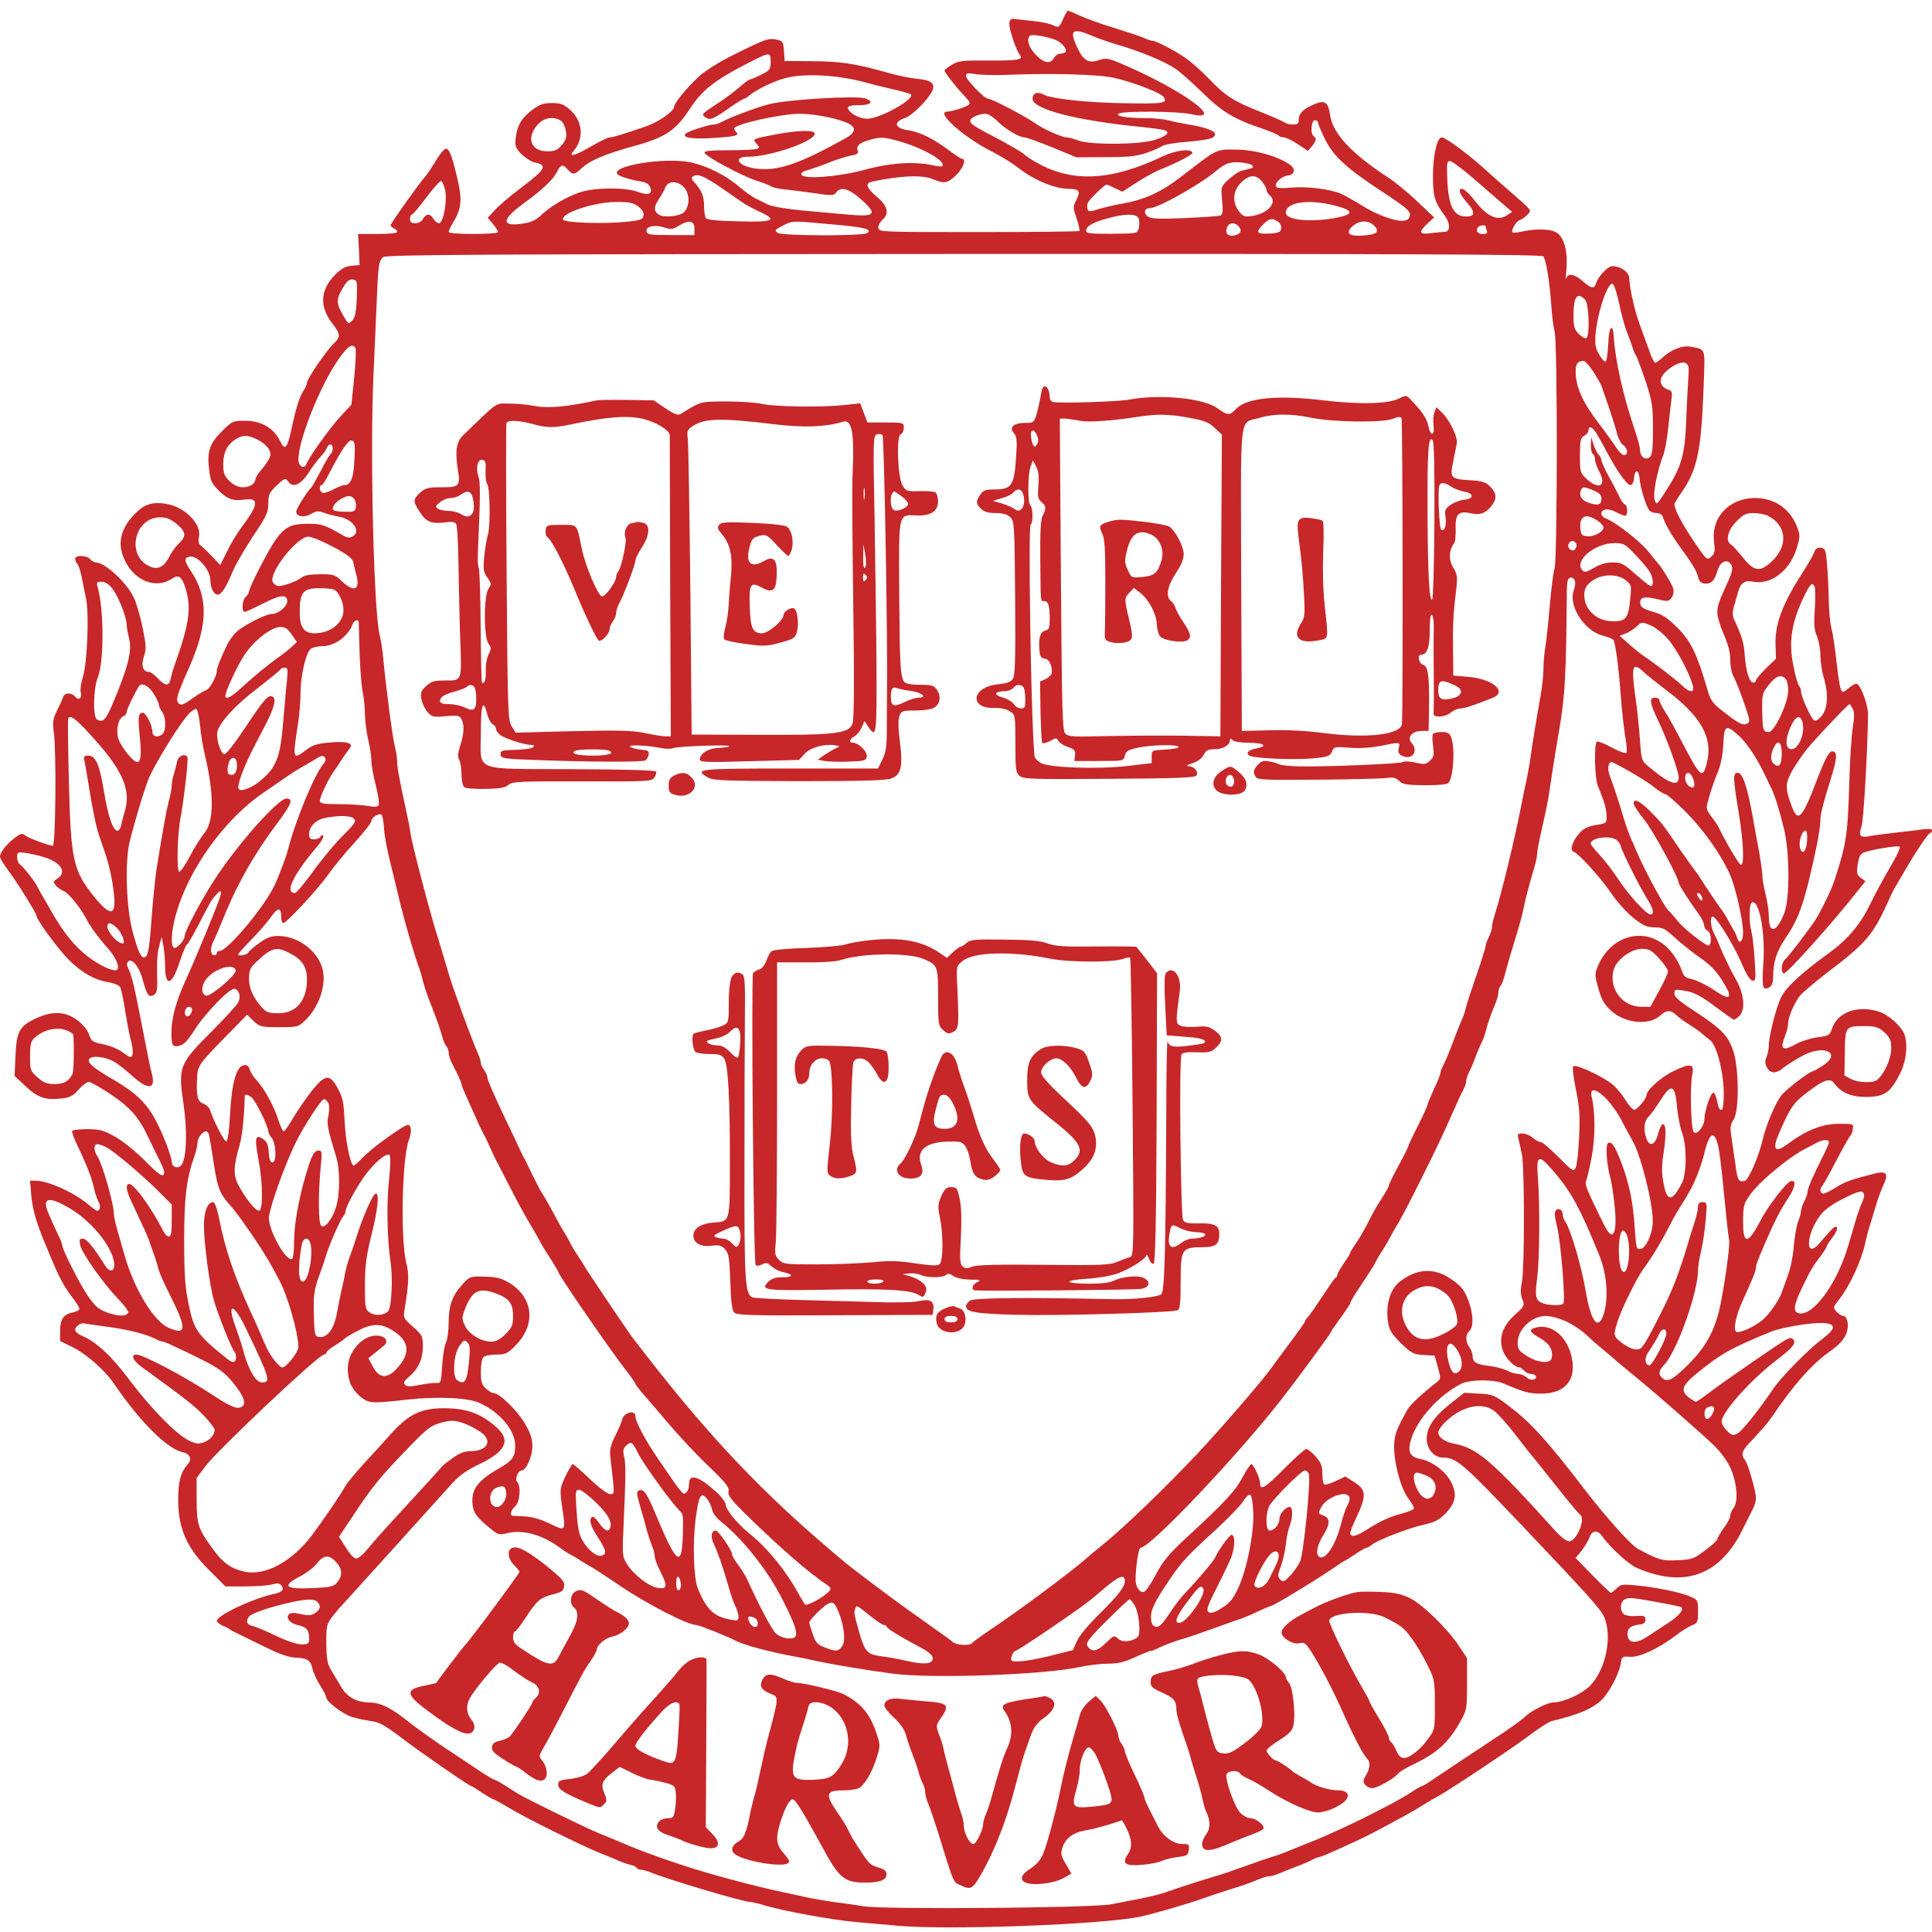 <?xml version="1.0" standalone="no"?>
<!DOCTYPE svg PUBLIC "-//W3C//DTD SVG 20010904//EN"
 "http://www.w3.org/TR/2001/REC-SVG-20010904/DTD/svg10.dtd">
<svg version="1.0" xmlns="http://www.w3.org/2000/svg"
 width="900pt" height="900pt" viewBox="0 0 900 900"
 preserveAspectRatio="xMidYMid meet">
<g transform="translate(0,900) scale(0.1,-0.1)"
fill="#c72729" stroke="none">
<path d="M4955 8918 c-18 -45 -24 -49 -49 -36 -11 7 -52 16 -91 20 -38 4 -79
8 -90 10 -14 2 -21 -3 -23 -20 -3 -22 31 -127 49 -148 18 -22 -10 -27 -147
-26 -118 1 -138 -1 -169 -19 -19 -12 -35 -23 -35 -27 0 -9 51 -75 89 -115 30
-31 33 -39 21 -47 -17 -11 -79 -30 -97 -30 -58 0 76 -120 208 -186 41 -21 94
-54 119 -73 75 -60 174 -101 241 -101 47 0 54 -11 33 -52 -16 -30 -16 -35 1
-85 10 -29 16 -56 13 -59 -3 -3 -215 -5 -469 -5 -446 0 -464 0 -467 18 -2 11
6 27 18 38 34 30 26 65 -25 108 -50 43 -57 64 -22 71 137 29 232 32 284 11 51
-22 67 -19 107 19 32 30 49 76 28 76 -5 0 -33 18 -63 41 -73 54 -135 85 -192
93 -60 9 -66 38 -12 56 34 11 108 85 128 127 15 34 -5 50 -71 56 -31 3 -91 15
-132 27 -154 44 -224 54 -355 55 l-130 1 -3 46 c-3 42 -6 47 -32 53 -40 9 -55
3 -196 -67 -76 -37 -140 -78 -171 -107 -54 -50 -113 -122 -113 -139 0 -20 -73
-71 -129 -90 -110 -38 -156 -52 -171 -52 -9 0 -49 -20 -90 -44 -74 -43 -105
-50 -77 -18 49 59 41 139 -18 191 -30 26 -44 31 -85 31 -39 0 -56 -6 -92 -33
-49 -37 -69 -72 -76 -132 -4 -36 0 -45 28 -74 18 -17 46 -35 61 -38 62 -12 51
-31 -64 -118 -48 -36 -103 -83 -121 -103 l-34 -36 24 -29 c13 -16 24 -33 24
-38 0 -5 -51 -9 -115 -9 -68 0 -115 4 -115 10 0 5 9 24 20 42 38 62 43 103 25
187 -26 114 -40 156 -56 158 -8 2 -29 -22 -48 -55 -19 -31 -41 -64 -48 -72
-27 -29 -163 -220 -163 -229 0 -5 7 -11 15 -15 8 -3 15 -10 15 -16 0 -6 -35
-10 -91 -10 l-91 0 4 -72 3 -73 -38 -3 c-29 -3 -47 -13 -76 -42 -71 -73 -74
-150 -10 -231 35 -45 36 -59 4 -89 -33 -31 -125 -165 -125 -182 0 -7 -6 -22
-13 -33 -21 -30 -37 -81 -57 -173 -22 -104 -32 -115 -56 -65 -30 59 -86 92
-160 93 -60 0 -62 -1 -112 -51 -57 -57 -69 -94 -57 -184 5 -43 13 -60 43 -89
41 -42 67 -51 123 -43 68 9 63 -25 -18 -132 -18 -25 -48 -73 -65 -109 l-32
-64 -37 39 c-20 21 -44 44 -53 51 -11 8 -14 21 -9 42 12 60 -68 140 -154 153
-60 10 -98 -1 -138 -40 -72 -70 -91 -142 -56 -218 46 -102 147 -142 225 -89
28 19 44 7 61 -49 27 -92 17 -163 -54 -362 -6 -16 -13 -42 -16 -57 -7 -36 -24
-35 -60 2 -16 17 -34 30 -41 30 -28 0 -38 29 -24 71 12 35 11 52 -5 132 -10
51 -29 115 -41 142 -30 67 -135 165 -177 165 -8 0 -20 7 -27 15 -15 19 -70 20
-70 2 0 -7 4 -17 10 -23 5 -5 14 -32 20 -59 5 -28 15 -75 21 -105 15 -73 5
-300 -15 -364 -9 -27 -13 -59 -10 -71 7 -28 -9 -40 -26 -20 -17 20 -49 19 -56
-2 -3 -10 -16 -39 -29 -64 -19 -39 -21 -54 -14 -103 12 -90 8 -526 -5 -526
-20 1 -115 36 -130 49 -12 11 -21 8 -50 -14 -36 -28 -66 -66 -66 -86 0 -7 17
-35 38 -63 40 -53 132 -201 132 -212 0 -18 102 -157 150 -205 62 -61 122 -95
188 -105 24 -4 47 -14 52 -23 5 -9 16 -62 24 -116 9 -55 21 -118 28 -141 6
-23 8 -49 5 -58 -6 -15 -11 -14 -43 10 -21 16 -60 33 -92 39 -51 10 -57 14
-67 46 -7 20 -29 47 -54 66 -55 42 -117 45 -196 8 -75 -36 -88 -61 -93 -173
l-4 -94 52 -49 c57 -53 92 -65 168 -56 38 4 53 12 78 41 17 20 39 36 48 36 9
0 56 -27 105 -60 90 -61 129 -106 175 -205 10 -22 32 -66 48 -98 22 -43 27
-62 19 -70 -8 -8 -31 10 -86 66 -43 43 -103 92 -139 112 -54 30 -72 35 -129
35 -36 0 -68 -4 -71 -8 -3 -4 10 -39 29 -78 39 -81 64 -145 74 -194 4 -19 13
-45 20 -58 11 -21 8 -42 -7 -42 -4 0 -20 12 -37 26 -66 57 -188 113 -248 114
l-27 0 6 -72 c6 -65 25 -130 71 -238 8 -19 18 -44 23 -55 35 -84 58 -127 91
-171 22 -28 39 -55 39 -61 0 -6 -13 -13 -29 -16 -45 -9 -61 -32 -61 -86 l0
-48 57 -28 c61 -29 150 -107 190 -165 125 -184 251 -309 324 -325 33 -7 45
-32 25 -54 -35 -40 -46 -81 -46 -169 0 -133 41 -225 147 -329 l73 -73 92 0
c51 0 107 4 125 9 24 7 35 6 43 -4 16 -19 5 -32 -33 -40 -99 -21 -267 -100
-267 -126 0 -5 12 -15 27 -22 16 -6 30 -14 33 -17 3 -3 34 -19 70 -36 36 -18
94 -46 130 -63 37 -18 82 -32 105 -33 55 -1 72 -12 80 -50 4 -18 20 -54 36
-79 16 -25 29 -51 29 -57 0 -18 78 -78 119 -90 21 -7 60 -15 87 -19 40 -5 66
-19 145 -79 92 -70 315 -224 324 -224 2 0 24 -13 48 -30 25 -16 48 -30 52 -30
3 0 39 -19 78 -43 80 -48 331 -172 417 -207 30 -12 69 -28 85 -35 17 -8 42
-17 58 -21 15 -3 30 -10 33 -15 3 -5 12 -9 21 -9 8 0 29 -6 46 -13 70 -30 430
-137 460 -137 9 0 36 -6 59 -13 91 -29 330 -72 448 -82 36 -3 119 -10 185 -16
228 -21 947 5 1125 42 55 11 223 60 290 84 19 7 64 22 100 34 85 26 128 41
167 58 17 7 38 13 47 13 8 0 30 6 48 14 18 8 53 22 78 31 25 9 57 23 72 31 14
8 31 14 36 14 11 0 178 76 242 109 132 70 200 107 235 130 22 14 56 34 75 44
56 31 348 225 430 287 41 31 86 60 100 63 120 29 182 54 228 95 35 32 83 121
92 172 5 33 7 35 42 32 43 -4 129 36 210 96 29 23 65 45 81 51 25 10 27 15 27
64 0 53 -1 54 -37 70 -46 20 -164 44 -255 52 -59 6 -69 4 -87 -14 -12 -12 -24
-21 -27 -21 -3 0 -41 36 -85 81 l-79 81 29 36 c15 21 31 47 35 59 11 35 38 38
60 6 36 -51 124 -132 163 -148 219 -94 384 -34 488 175 21 41 43 87 51 102 8
14 14 37 14 50 0 28 -36 155 -48 171 -25 34 -21 47 37 106 32 33 71 79 87 103
103 153 187 246 273 306 44 31 69 61 76 94 8 34 -2 68 -19 68 -7 0 -21 9 -31
20 -17 18 -16 21 13 58 49 62 103 178 121 262 4 19 12 51 18 70 6 19 19 62 29
95 9 33 26 79 37 103 27 56 15 70 -45 54 -108 -28 -136 -38 -176 -64 -24 -15
-50 -28 -58 -28 -16 0 -19 21 -5 36 5 5 35 59 66 119 32 61 61 112 65 115 4 3
10 16 11 30 4 25 3 25 -66 25 -77 -1 -149 -29 -234 -92 -61 -46 -77 -31 -45
44 56 130 67 145 144 203 70 52 97 59 116 32 29 -41 77 -62 145 -62 89 0 117
20 164 117 26 55 33 130 16 176 -15 38 -76 92 -120 105 -101 31 -193 -4 -218
-83 -9 -27 -15 -31 -66 -37 -31 -4 -78 -19 -103 -33 -59 -33 -73 -23 -50 35 9
22 16 51 16 64 0 29 28 92 55 128 12 14 64 58 115 98 202 154 224 179 310 372
6 13 16 32 23 43 7 11 25 43 41 70 49 85 109 175 118 175 4 0 8 5 8 11 0 8
-15 9 -47 5 -27 -4 -86 -11 -133 -16 -47 -5 -99 -12 -116 -16 -39 -7 -47 4
-32 47 9 28 27 329 30 519 1 43 -31 132 -51 144 -5 4 -23 -6 -40 -20 -38 -32
-37 -35 -61 166 -5 41 -13 93 -19 115 -6 22 -11 81 -12 130 -1 50 -4 124 -8
165 -5 68 -8 75 -28 78 -17 3 -26 -3 -33 -23 -5 -14 -26 -51 -47 -83 -99 -153
-135 -247 -132 -344 l2 -67 -47 -45 c-25 -25 -46 -50 -46 -56 0 -5 -6 -10 -13
-10 -18 0 -35 58 -40 135 -4 53 -13 81 -50 162 -7 16 -7 34 1 60 6 21 14 49
18 63 11 43 31 58 67 51 84 -19 174 49 206 153 17 54 17 63 3 100 -32 85 -105
136 -196 136 -122 0 -207 -92 -191 -207 5 -41 3 -52 -14 -67 -19 -17 -21 -16
-83 76 -53 79 -87 144 -88 169 0 4 15 29 34 56 73 107 91 190 102 490 7 190
12 173 -61 188 -37 7 -89 -13 -128 -49 -15 -14 -32 -26 -36 -26 -5 0 -16 21
-25 48 -10 26 -23 63 -30 82 -30 80 -38 108 -52 170 -8 36 -14 77 -14 92 0 29
-39 58 -79 58 -21 0 -66 -47 -76 -80 -9 -27 -21 -25 -62 10 -38 34 -69 39 -77
13 -3 -10 -2 10 1 45 7 81 -11 146 -45 168 -28 18 -95 20 -163 5 -21 -5 -40
-6 -43 -4 -9 9 17 53 34 58 10 3 25 14 35 25 21 23 28 13 -100 125 -38 33 -89
78 -114 101 -73 64 -168 134 -184 134 -23 0 -42 -85 -42 -185 1 -92 8 -117 58
-184 23 -32 23 -71 -2 -71 -10 0 -39 -3 -65 -6 -55 -8 -60 4 -16 45 l31 28
-78 74 c-43 41 -105 92 -138 113 -170 111 -257 205 -269 290 -9 61 -24 71 -72
51 -51 -21 -74 -43 -74 -72 0 -19 -5 -23 -28 -23 -15 0 -32 4 -37 9 -6 5 -56
27 -111 49 -129 51 -165 74 -244 157 -36 37 -85 80 -109 96 -51 35 -136 79
-152 79 -6 0 -25 6 -42 14 -18 8 -79 28 -137 46 -58 17 -128 43 -157 56 -28
13 -55 24 -58 24 -3 0 -12 -15 -20 -32z m140 -88 c22 -9 67 -25 100 -35 121
-35 228 -80 282 -116 23 -16 79 -66 125 -111 88 -87 148 -124 281 -168 37 -13
70 -27 73 -31 3 -5 14 -9 24 -9 10 0 40 -14 66 -32 l47 -31 19 22 c20 26 22
37 8 46 -17 10 -12 75 5 75 8 0 15 -5 15 -12 0 -6 15 -41 32 -76 41 -81 98
-134 267 -245 111 -73 132 -91 129 -110 -2 -15 -11 -23 -27 -25 -37 -6 -128
27 -196 70 -33 21 -76 45 -95 54 -49 23 -164 37 -237 30 -40 -4 -64 -3 -68 4
-10 16 23 48 53 52 35 4 40 32 8 53 -59 39 -160 67 -246 68 -96 1 -85 7 -247
-118 -104 -81 -179 -115 -288 -134 -33 -6 -81 -17 -107 -25 -41 -13 -47 -13
-52 0 -3 9 -2 24 4 33 9 17 76 81 85 81 2 0 20 -7 39 -17 l35 -16 63 41 c35
23 81 48 103 58 101 41 165 76 160 84 -12 19 -80 10 -140 -19 -242 -115 -424
-123 -592 -25 -23 13 -48 30 -55 38 -8 7 -57 36 -109 64 -125 65 -139 74 -139
90 0 14 40 32 72 32 11 0 36 -16 56 -36 36 -36 100 -74 125 -74 8 0 66 -21
128 -46 l114 -47 135 1 c111 0 145 4 194 21 32 11 64 26 71 31 7 6 57 15 111
19 109 10 134 17 134 36 0 16 -49 33 -123 45 -29 5 -70 13 -92 19 -22 6 -72
11 -111 11 -88 0 -141 9 -122 21 20 13 279 11 337 -3 171 -39 -50 119 -329
237 -57 24 -68 26 -101 15 -47 -16 -71 -3 -98 53 -43 89 -28 101 74 57z m-188
-12 c34 -10 66 -45 57 -60 -3 -4 -14 -8 -24 -8 -11 0 -24 -9 -30 -20 -16 -30
-49 -24 -86 16 -32 33 -43 71 -27 87 7 8 60 1 110 -15z m-1317 -106 c0 -35 -4
-40 -44 -60 -24 -12 -47 -22 -52 -22 -5 0 -27 -16 -49 -36 -22 -19 -71 -56
-110 -81 -63 -41 -68 -46 -51 -58 22 -17 36 -12 113 42 34 24 65 43 69 43 4 0
15 6 23 14 31 27 117 69 169 82 91 24 247 15 377 -21 28 -8 84 -22 125 -31 41
-9 78 -20 83 -23 23 -21 -145 -115 -204 -114 -38 0 -88 29 -89 51 0 8 16 12
49 12 58 0 74 15 34 31 -36 15 -361 -4 -449 -26 -56 -14 -185 -62 -226 -85
-10 -6 -25 -10 -33 -10 -22 0 -118 -31 -130 -42 -20 -18 20 -26 109 -22 118 7
142 12 127 27 -6 6 -11 14 -11 18 0 20 214 68 304 69 61 0 157 -17 214 -39 52
-20 53 -45 3 -74 -221 -123 -320 -156 -422 -142 -82 11 -108 55 -33 55 110 0
328 79 308 111 -8 14 -82 11 -175 -6 -115 -22 -115 -22 -95 -44 15 -17 16 -19
1 -25 -9 -3 -68 -6 -132 -6 -83 0 -114 -3 -111 -12 6 -17 168 -105 240 -129
35 -11 68 -24 73 -29 6 -4 39 -11 75 -14 36 -4 98 -12 139 -18 65 -10 75 -9
86 5 21 29 57 20 113 -29 83 -73 72 -86 -64 -73 -49 4 -144 13 -212 19 -71 7
-136 18 -155 27 -18 9 -45 23 -62 31 -16 9 -49 32 -73 53 -60 52 -149 97 -227
113 -116 24 -364 -15 -340 -54 6 -10 54 -26 108 -35 27 -4 41 -13 46 -28 12
-32 -8 -39 -60 -20 -61 21 -197 20 -268 -3 -61 -20 -144 -69 -185 -111 -18
-17 -43 -29 -77 -34 -104 -17 -105 16 -3 91 92 67 139 111 159 150 18 35 26
37 50 10 23 -26 30 -25 62 4 41 39 111 68 248 106 145 40 194 73 260 175 56
86 116 133 279 216 92 47 96 47 96 1z m1090 -61 c221 9 435 3 511 -14 86 -19
218 -70 230 -89 19 -29 0 -32 -177 -29 -181 3 -345 20 -384 41 -28 15 -50 6
-50 -20 0 -48 197 -100 493 -130 59 -6 114 -13 123 -17 27 -10 9 -27 -47 -45
-71 -22 -295 -24 -354 -3 -22 8 -47 15 -56 15 -22 0 -107 38 -144 64 -50 35
-204 116 -222 116 -17 0 -103 89 -103 106 0 13 7 15 43 9 23 -4 85 -6 137 -4z
m-2067 -214 c10 -6 20 -28 23 -48 5 -29 1 -41 -19 -65 -20 -23 -33 -29 -67
-29 -79 0 -101 66 -42 128 28 30 75 36 105 14z m1579 -96 c111 -32 218 -94
197 -115 -2 -3 -22 -1 -44 4 -82 19 -199 12 -317 -21 -124 -33 -287 -46 -295
-22 -3 7 8 15 24 19 15 4 60 19 98 34 39 16 87 31 108 35 31 5 37 10 32 24 -7
22 9 36 55 49 51 15 68 14 142 -7z m1642 -112 c10 -9 1 -13 -46 -23 -15 -3
-43 -22 -64 -41 -37 -35 -37 -35 -31 -99 5 -50 3 -65 -8 -70 -8 -3 -83 -8
-167 -12 -126 -5 -156 -3 -172 8 -20 16 -15 38 9 38 41 0 246 117 318 180 16
14 40 28 55 31 31 8 93 0 106 -12z m1025 -56 c49 -43 111 -96 137 -119 l48
-41 -26 -17 c-41 -27 -92 -4 -146 67 -41 53 -72 73 -72 45 0 -7 15 -30 34 -52
42 -47 38 -68 -13 -64 -51 4 -74 53 -79 171 -3 75 -2 87 12 87 9 0 56 -35 105
-77z m-3509 -41 c36 -25 81 -56 100 -69 19 -14 59 -36 88 -49 87 -40 66 -50
-99 -45 -93 2 -147 7 -151 15 -4 6 -8 30 -8 54 0 47 -11 74 -43 110 -17 18
-19 25 -8 31 21 13 50 1 121 -47z m2529 22 c12 -15 21 -32 21 -39 0 -7 7 -18
15 -25 38 -32 -7 -84 -82 -96 -35 -5 -42 -3 -61 21 -33 42 -29 96 9 134 38 38
71 40 98 5z m-3805 -41 c10 -50 -9 -153 -29 -153 -8 0 -19 9 -25 20 -6 11 -17
20 -25 20 -8 0 -19 -9 -25 -20 -6 -12 -21 -20 -35 -20 -18 0 -25 5 -25 20 0
11 4 20 8 20 5 0 35 36 68 80 32 44 64 78 69 77 6 -2 14 -22 19 -44z m1116 10
c24 -31 22 -85 -3 -111 -19 -19 -89 -27 -116 -13 -26 15 -27 38 0 76 11 17 24
40 29 53 14 33 62 30 90 -5z m-218 -84 c19 -14 28 -28 26 -43 -3 -18 -12 -22
-78 -29 -109 -11 -292 -5 -297 10 -10 30 141 81 245 82 60 1 80 -3 104 -20z
m3248 3 c93 -24 88 -43 -15 -60 -114 -18 -215 -5 -215 27 0 50 106 65 230 33z
m-915 -61 c3 -11 3 -30 0 -44 -7 -25 -8 -25 -126 -26 -95 -1 -119 2 -119 13 0
22 26 38 93 57 86 25 144 25 152 0z m649 -14 c10 -7 17 -22 14 -33 -2 -15 -13
-20 -56 -22 -59 -3 -65 6 -27 43 27 28 43 31 69 12z m-2719 -32 l0 -30 -110 0
c-96 0 -110 2 -113 17 -5 24 38 33 83 18 31 -10 39 -9 68 9 46 28 72 24 72
-14z m639 20 c152 -13 193 -23 165 -41 -23 -14 -396 -13 -416 1 -16 12 -13 15
22 33 50 25 39 24 229 7z m2527 -6 c28 -28 14 -41 -48 -46 -59 -5 -83 7 -63
32 31 38 81 44 111 14z m-633 -1 c19 -19 14 -37 -14 -44 -31 -8 -48 7 -39 35
7 23 34 28 53 9z m1152 -2 c0 -2 3 -11 6 -20 5 -12 0 -16 -20 -16 -24 0 -35
18 -19 33 7 8 33 10 33 3z m269 -140 c13 -15 29 -113 37 -221 3 -49 10 -108
16 -130 14 -54 13 -1048 0 -1101 -6 -21 -16 -97 -22 -169 -6 -71 -15 -157 -20
-190 -6 -33 -10 -82 -10 -110 0 -27 -6 -86 -14 -130 -23 -129 -37 -216 -46
-280 -4 -33 -13 -80 -18 -105 -6 -25 -18 -83 -27 -130 -28 -144 -89 -397 -121
-498 -8 -23 -14 -51 -14 -61 0 -10 -7 -32 -15 -47 -8 -16 -15 -36 -15 -44 -1
-8 -19 -67 -41 -130 -22 -63 -45 -132 -50 -153 -5 -21 -13 -45 -18 -55 -5 -9
-23 -55 -41 -102 -17 -47 -38 -97 -46 -112 -8 -14 -14 -31 -14 -37 0 -6 -13
-40 -30 -74 -16 -35 -30 -68 -30 -73 0 -5 -20 -49 -45 -99 -25 -49 -45 -92
-45 -95 0 -4 -20 -44 -45 -90 -25 -46 -45 -87 -45 -92 0 -5 -12 -27 -27 -51
-32 -49 -40 -63 -78 -137 -16 -30 -39 -69 -52 -87 -12 -17 -23 -35 -23 -38 0
-4 -13 -26 -30 -50 -16 -24 -30 -48 -30 -53 0 -6 -3 -12 -8 -14 -4 -1 -30 -39
-59 -83 -29 -44 -59 -87 -67 -96 -9 -9 -16 -19 -16 -23 0 -4 -33 -51 -73 -104
-40 -53 -79 -107 -87 -118 -39 -55 -235 -282 -345 -399 -158 -167 -334 -336
-445 -427 -25 -20 -55 -44 -66 -55 -85 -73 -301 -234 -439 -327 -49 -33 -93
-65 -97 -70 -10 -14 -75 -10 -91 6 -8 7 -25 20 -37 28 -12 8 -45 32 -73 52
-29 20 -65 47 -82 58 -63 44 -259 191 -303 227 -391 325 -650 599 -1000 1058
-23 31 -222 327 -222 331 0 2 -12 20 -26 41 -14 21 -30 47 -35 58 -5 11 -18
34 -28 50 -11 17 -36 62 -56 100 -21 39 -43 77 -49 85 -6 8 -26 47 -45 85 -18
39 -37 77 -42 85 -5 8 -16 31 -24 50 -9 19 -31 66 -50 105 -65 136 -95 205
-95 218 0 7 -7 22 -15 33 -8 10 -15 25 -15 32 0 8 -6 28 -14 45 -27 61 -118
308 -136 372 -23 76 -39 132 -48 160 -32 96 -122 439 -129 490 -2 17 -10 59
-18 95 -38 175 -45 217 -45 245 0 17 -5 46 -10 65 -10 34 -41 270 -55 415 -3
39 -11 86 -16 105 -28 107 -46 862 -29 1215 6 132 13 296 16 365 6 144 9 163
28 182 11 12 436 14 2704 15 2004 1 2694 -2 2701 -11z m-5527 -196 c-3 -65 -8
-89 -21 -103 -17 -18 -19 -17 -39 18 -36 60 -37 80 -7 130 20 36 32 45 48 43
21 -3 22 -7 19 -88z m5880 -21 c9 -46 26 -109 38 -139 12 -30 24 -64 27 -75 3
-11 10 -25 14 -31 4 -5 24 -58 44 -117 32 -98 35 -117 35 -226 0 -93 -3 -121
-15 -131 -20 -16 -45 3 -45 34 0 12 -13 60 -29 106 -50 149 -87 313 -93 418
-5 72 -23 53 -26 -28 -2 -41 -7 -79 -11 -83 -5 -5 -18 9 -31 30 -18 31 -21 47
-17 98 9 101 56 240 79 233 7 -3 20 -43 30 -89z m-158 15 c18 -18 23 -168 6
-179 -5 -3 -21 5 -35 19 -21 21 -25 34 -25 85 0 90 17 113 54 75z m-5728 -225
c3 -6 1 -68 -6 -138 l-13 -126 -51 -55 c-51 -55 -146 -189 -159 -222 -9 -26
-37 -11 -37 21 0 91 101 344 186 466 44 63 65 77 80 54z m5767 -111 c18 -29
37 -62 40 -73 3 -11 17 -51 31 -90 13 -38 30 -92 37 -118 6 -27 20 -54 30 -60
22 -14 25 -47 5 -47 -8 0 -22 13 -33 29 -10 16 -49 71 -87 121 -74 97 -105
168 -106 237 0 39 8 50 37 52 6 1 27 -23 46 -51z m442 -26 c-2 -31 -7 -120
-10 -197 -6 -164 -21 -217 -92 -328 -46 -71 -46 -72 -55 -45 -9 27 12 137 42
213 6 17 16 71 21 120 5 50 12 109 15 132 5 36 3 42 -15 48 -34 11 -45 41 -24
69 27 36 85 66 105 55 15 -8 17 -20 13 -67z m-429 -259 c10 -16 32 -55 49 -88
45 -85 94 -155 110 -155 8 0 15 13 17 33 4 43 22 41 26 -3 3 -41 30 -129 45
-147 5 -7 20 -13 34 -13 14 0 26 -7 29 -17 10 -36 49 -100 102 -171 30 -40 58
-87 61 -105 5 -23 13 -33 29 -35 31 -5 50 13 62 58 11 39 39 57 59 37 15 -15
14 -35 -7 -81 -47 -103 -52 -119 -52 -150 0 -19 14 -64 30 -101 20 -46 30 -83
30 -117 0 -27 6 -62 14 -76 16 -31 36 -83 62 -160 15 -45 16 -55 5 -62 -20
-12 -40 -2 -109 52 -54 41 -63 54 -78 105 -48 166 -77 226 -139 288 -48 48
-71 63 -115 75 -38 11 -56 21 -58 34 -7 33 13 40 74 26 53 -13 57 -13 71 6 8
10 11 29 8 41 -4 19 -58 107 -75 123 -3 3 -20 24 -39 48 -39 50 -159 143 -203
158 -10 4 -18 13 -18 20 0 25 32 28 71 7 21 -11 40 -18 43 -15 10 9 6 52 -4
52 -5 0 -16 15 -25 33 -8 17 -30 61 -50 96 -19 35 -35 70 -35 77 0 7 -6 19
-13 26 -7 7 -18 29 -24 48 l-11 35 -1 -37 c-1 -20 4 -40 9 -43 6 -3 10 -15 10
-25 0 -11 9 -37 21 -59 34 -65 -3 -85 -60 -32 -30 28 -31 32 -31 110 0 70 3
82 20 91 11 6 20 17 20 25 0 23 16 18 36 -12z m-6249 -25 c43 -18 73 -49 73
-75 0 -12 -16 -40 -35 -62 -19 -21 -35 -46 -35 -54 0 -9 -9 -21 -19 -27 -35
-18 -71 -11 -102 19 -25 25 -29 37 -29 81 0 55 21 93 63 117 28 16 49 16 84 1z
m464 -98 c-3 -85 -17 -120 -47 -120 -7 0 -31 -9 -53 -21 -22 -11 -45 -18 -51
-14 -12 7 -14 35 -2 35 4 0 18 21 32 48 62 119 92 163 108 160 15 -3 17 -15
13 -88z m-101 51 c0 -11 -4 -22 -9 -25 -5 -3 -26 -39 -46 -78 -21 -40 -41 -75
-44 -78 -17 -14 -71 -100 -71 -113 0 -24 37 -30 69 -11 24 14 34 15 58 6 15
-6 46 -14 68 -18 69 -11 110 -70 67 -93 -12 -7 -25 -6 -39 2 -91 53 -104 57
-169 57 -78 0 -106 -14 -149 -73 -33 -45 -125 -224 -125 -243 0 -6 -7 -17 -15
-24 -17 -14 -21 -70 -5 -70 6 0 41 16 78 35 83 43 116 48 120 19 4 -26 -40
-64 -72 -64 -28 0 -133 -54 -166 -85 -14 -13 -32 -39 -41 -57 -31 -64 -49
-109 -49 -123 0 -25 -33 -85 -50 -90 -10 -3 -39 -21 -66 -40 -40 -29 -51 -32
-62 -21 -15 15 -9 35 51 171 87 199 88 325 3 450 -29 43 -29 59 0 62 36 5 94
-63 94 -110 0 -35 16 -67 34 -67 18 0 38 32 70 108 14 34 58 108 96 166 62 92
70 109 70 151 0 40 5 51 36 81 42 39 43 39 59 18 20 -28 58 -10 92 43 17 27
42 60 56 75 13 14 27 33 30 42 9 22 27 20 27 -3z m5874 -196 c28 -12 36 -21
36 -40 0 -28 -20 -32 -65 -15 -28 11 -40 32 -31 55 7 19 15 19 60 0z m-5774
-39 c6 -8 10 -25 8 -38 -3 -20 -8 -23 -50 -22 -26 0 -51 4 -55 8 -10 10 10 39
38 53 31 17 44 16 59 -1z m6588 -80 c84 -44 93 -136 19 -208 -57 -55 -85 -52
-138 15 -23 28 -47 56 -55 60 -28 16 -16 67 25 108 32 33 45 39 80 39 23 0 54
-6 69 -14z m-791 -25 c12 -9 23 -22 23 -28 0 -20 -46 -45 -77 -41 -24 2 -28 8
-31 36 -6 61 28 74 85 33z m-6624 -12 c44 -36 46 -57 11 -90 -14 -13 -35 -41
-45 -62 -26 -51 -57 -64 -97 -43 -105 54 -64 225 53 226 31 0 49 -7 78 -31z
m728 -106 c69 -37 91 -54 95 -73 3 -14 9 -42 15 -63 17 -66 -14 -77 -69 -24
-31 30 -38 32 -101 32 -45 0 -74 -5 -86 -15 -20 -17 -82 -40 -107 -40 -10 0
-22 8 -27 18 -22 41 112 212 166 212 14 0 65 -21 114 -47z m5792 13 c3 -7 0
-19 -6 -25 -14 -14 -38 5 -30 25 7 18 29 18 36 0z m273 -48 c27 -28 57 -63 66
-77 19 -28 24 -71 8 -71 -5 0 -37 25 -71 55 -55 49 -66 55 -106 55 -29 0 -59
-8 -87 -25 -38 -22 -45 -23 -56 -10 -37 44 60 125 151 125 42 0 50 -4 95 -52z
m-43 -121 c27 -21 28 -24 21 -89 -9 -90 -20 -103 -82 -102 -75 1 -132 54 -132
123 0 34 16 55 55 76 44 22 105 19 138 -8z m-237 -2 c4 -9 1 -28 -4 -43 -29
-71 48 -192 135 -213 24 -7 46 -15 49 -20 10 -17 25 -134 34 -259 5 -69 15
-155 21 -192 7 -37 9 -71 5 -75 -4 -4 -35 7 -68 25 -33 18 -64 30 -69 27 -14
-9 -11 -170 5 -207 29 -71 39 -104 40 -138 1 -34 0 -35 -49 -43 -36 -6 -58
-16 -77 -38 -34 -37 -47 -81 -27 -87 23 -8 121 -115 174 -192 28 -41 75 -93
105 -117 45 -35 62 -43 98 -43 37 0 49 -6 92 -46 27 -25 79 -67 116 -93 49
-33 78 -63 107 -109 53 -84 40 -98 -40 -43 -33 22 -78 44 -99 49 -34 7 -41 13
-52 47 -7 21 -28 58 -47 81 -100 122 -273 90 -340 -63 -17 -41 -17 -44 1 -109
16 -54 27 -73 62 -105 65 -57 176 -67 227 -19 26 25 49 26 73 2 10 -10 36 -29
57 -42 22 -14 49 -32 60 -42 11 -9 30 -25 43 -35 30 -25 61 -147 62 -245 0
-47 -4 -78 -10 -78 -11 0 -14 7 -24 53 -4 15 -10 27 -15 27 -12 0 -41 -86 -41
-121 0 -35 -34 -78 -50 -63 -13 13 -18 213 -7 267 11 52 -7 56 -86 18 -58 -27
-127 -89 -127 -114 0 -15 -44 -67 -57 -67 -7 0 -27 22 -43 49 -17 27 -45 60
-63 73 -50 38 -167 92 -178 81 -5 -5 0 -49 12 -108 17 -82 20 -122 15 -223 -3
-67 -10 -131 -16 -142 -10 -19 -16 -15 -80 50 -38 38 -75 70 -83 70 -8 0 -24
9 -37 20 -13 11 -34 20 -48 20 -22 0 -24 -3 -18 -27 4 -16 11 -48 16 -73 12
-63 12 -526 0 -591 -8 -39 -7 -62 2 -83 11 -27 9 -31 -34 -70 -58 -52 -77
-108 -58 -165 11 -36 56 -81 78 -81 5 0 15 -7 22 -15 7 -8 21 -15 31 -15 24 0
34 -19 14 -26 -9 -4 -24 1 -34 10 -10 9 -28 16 -40 16 -12 0 -36 7 -52 16 -17
8 -53 18 -82 21 -60 7 -77 17 -77 47 0 11 -7 30 -15 40 -19 25 -19 60 0 76 19
16 19 73 0 128 -22 63 -35 80 -92 118 -76 50 -156 44 -234 -18 -44 -36 -65
-108 -53 -186 6 -39 16 -55 60 -99 49 -47 58 -52 106 -55 l51 -3 15 -54 c15
-53 15 -54 -9 -73 -60 -46 -120 -102 -132 -123 -47 -85 -55 -105 -61 -145 -10
-73 25 -221 66 -272 16 -21 27 -42 24 -46 -3 -5 -27 -15 -53 -22 -59 -15 -102
-35 -170 -78 -48 -31 -73 -35 -73 -11 0 5 13 37 29 71 48 102 46 128 -11 164
l-41 26 -44 -21 c-25 -12 -49 -19 -54 -16 -5 4 -9 26 -9 50 0 35 -6 52 -31 80
-17 19 -37 35 -44 35 -7 0 -52 -41 -101 -90 -90 -91 -114 -106 -114 -70 0 23
-31 90 -41 90 -4 0 -23 -28 -41 -62 -34 -64 -82 -116 -259 -279 -85 -79 -111
-110 -144 -173 -22 -41 -46 -78 -55 -81 -19 -8 -40 22 -40 55 0 61 14 150 23
150 46 0 456 433 660 696 75 96 227 303 227 309 0 3 20 32 45 66 25 34 45 65
45 69 0 5 19 37 43 72 58 88 66 100 77 123 6 11 19 34 30 50 11 17 23 37 27
45 4 8 25 47 48 85 41 70 179 347 229 460 52 116 58 130 72 157 8 14 14 33 14
41 0 9 6 28 14 44 8 15 22 48 31 73 9 25 22 54 28 65 5 11 14 33 18 50 8 34
26 86 46 132 7 17 13 40 13 50 0 10 4 23 9 29 6 5 14 27 20 49 6 22 17 63 25
90 49 160 58 194 65 230 8 40 20 88 47 179 8 26 14 56 14 65 0 9 6 45 14 81
31 138 39 174 46 229 8 56 18 120 45 281 26 153 31 251 34 643 0 21 3 42 6 48
9 14 25 11 31 -6z m-6811 -39 c27 -36 65 -132 65 -166 0 -11 5 -39 11 -63 16
-57 -5 -138 -79 -312 -30 -70 -44 -83 -71 -66 -19 12 -16 148 5 196 29 71 29
319 -2 423 -5 19 -3 22 19 22 18 0 34 -11 52 -34z m7929 9 c3 -9 3 -55 0 -103
-5 -68 -3 -95 10 -126 9 -21 16 -62 16 -90 0 -28 7 -73 15 -100 23 -75 20
-145 -8 -180 -15 -18 -28 -26 -36 -22 -15 9 -61 112 -61 135 0 9 -4 21 -10 27
-5 5 -17 47 -26 94 -22 106 -9 194 42 305 35 76 47 88 58 60z m-6899 -11 c22
-9 45 -57 45 -97 0 -59 -61 -107 -134 -107 -52 0 -71 29 -70 106 1 85 18 104
90 104 29 0 60 -3 69 -6z m116 -151 c0 -5 2 -66 4 -138 2 -71 8 -154 14 -184
6 -29 11 -79 11 -110 1 -31 7 -83 15 -116 8 -33 15 -77 15 -98 0 -21 9 -73 21
-117 11 -44 17 -85 13 -91 -4 -8 -21 -9 -53 -3 -25 4 -85 8 -133 8 -71 0 -88
3 -88 15 0 19 37 97 64 136 12 16 26 37 31 46 6 10 20 31 33 48 21 28 22 31 5
39 -10 6 -50 7 -89 3 -56 -5 -79 -12 -107 -34 -65 -49 -65 -47 -37 133 5 36
10 95 10 132 0 79 25 188 48 206 9 6 33 12 54 12 57 0 120 46 141 103 6 17 26
24 28 10z m6022 -18 c19 -8 54 -36 77 -62 40 -45 102 -162 116 -218 8 -34 -14
-33 -52 3 -29 28 -127 103 -174 134 -14 9 -45 34 -70 56 l-45 40 28 11 c15 6
37 20 49 31 26 24 26 24 71 5z m-6334 -41 l24 -35 -24 -22 c-13 -13 -40 -33
-59 -47 -44 -30 -120 -93 -179 -147 -44 -41 -71 -54 -71 -34 0 20 55 139 88
189 43 66 125 131 167 131 23 1 35 -7 54 -35z m6406 -261 c164 -124 218 -225
184 -345 -18 -67 -29 -57 -112 102 -27 52 -62 116 -78 141 -16 25 -29 51 -29
57 0 7 -9 12 -20 12 -29 0 -25 -25 14 -106 39 -80 96 -237 96 -265 0 -46 -45
-30 -139 49 -34 28 -35 30 -42 133 -4 57 -14 151 -23 209 -17 127 -10 147 38
102 17 -16 67 -56 111 -89z m-6428 50 c-4 -32 -11 -121 -18 -198 -13 -165 -33
-214 -112 -277 -47 -36 -97 -50 -97 -27 0 28 28 101 71 185 26 51 52 100 57
110 39 76 50 118 33 128 -20 13 -40 -10 -125 -138 -58 -87 -94 -132 -102 -129
-19 7 -38 75 -31 106 12 44 85 124 187 201 54 42 102 81 105 86 3 6 13 10 22
10 13 0 15 -9 10 -57z m6981 5 c7 -7 12 -31 12 -55 0 -57 -64 -193 -90 -193
-27 0 -29 8 -31 98 -1 77 0 83 31 122 32 41 56 50 78 28z m-7603 -68 c14 -22
25 -46 25 -53 0 -7 7 -22 15 -33 18 -23 20 -85 3 -102 -20 -20 -48 -15 -48 9
0 30 -30 89 -45 89 -21 0 -23 -21 -14 -111 9 -86 5 -119 -12 -119 -19 0 -77
73 -88 110 -12 42 0 94 25 104 8 3 14 12 14 19 0 11 33 81 57 120 12 19 45 4
68 -33z m7915 -71 c9 -15 9 -39 1 -87 -6 -37 -13 -148 -16 -247 -7 -250 -13
-295 -69 -465 -13 -41 -58 -135 -89 -185 -24 -38 -125 -171 -141 -184 -17 -15
-22 -56 -7 -66 11 -6 228 236 345 385 l36 45 -22 16 c-18 14 -20 22 -14 63 6
36 13 49 29 55 38 14 155 33 166 27 5 -4 -13 -44 -43 -94 -29 -48 -71 -127
-95 -176 -44 -91 -103 -161 -186 -222 -133 -96 -202 -160 -227 -208 -23 -45
-58 -182 -58 -226 0 -16 -5 -40 -11 -54 -17 -35 12 -80 44 -70 12 4 24 10 27
13 6 8 56 41 95 62 102 56 189 14 95 -46 -22 -14 -41 -25 -44 -25 -15 0 -128
-86 -148 -113 -28 -36 -72 -141 -87 -207 -18 -77 -66 -188 -83 -191 -30 -6
-34 0 -45 86 -7 50 -16 108 -19 131 -5 31 -2 48 12 69 26 40 25 235 -1 317
-23 72 -55 105 -177 185 -73 47 -98 69 -98 84 0 20 4 21 41 15 52 -8 82 -24
164 -86 36 -27 69 -50 72 -50 4 0 15 7 25 17 29 26 24 99 -12 164 -29 51 -58
111 -82 169 -5 14 -16 38 -24 53 -16 32 -19 77 -5 77 16 0 97 -131 133 -215
21 -50 40 -81 51 -83 16 -3 17 5 11 95 -3 54 -10 114 -15 133 -12 46 -11 127
1 135 34 21 65 -139 54 -286 -7 -108 -3 -125 27 -109 14 8 19 22 19 53 1 68
15 112 58 177 67 99 90 171 147 440 8 41 15 89 15 106 0 31 8 65 55 217 24 79
24 107 -1 107 -13 0 -33 -37 -67 -125 -71 -188 -91 -210 -120 -132 -31 83 -31
104 -2 160 15 28 48 76 72 107 40 49 192 210 199 210 2 0 8 -9 14 -21z m-7698
-80 c4 -41 14 -103 23 -139 43 -180 42 -309 -4 -362 -14 -17 -44 -64 -66 -106
-22 -41 -44 -74 -50 -73 -13 2 -9 176 6 251 15 81 38 274 32 283 -11 19 -43 6
-48 -20 -3 -16 -10 -42 -15 -59 -6 -17 -10 -41 -10 -53 0 -13 -6 -46 -14 -74
-12 -48 -26 -124 -57 -317 -6 -41 -17 -145 -23 -230 -11 -150 -17 -180 -36
-180 -14 0 -27 29 -51 116 -31 109 -38 328 -15 423 29 115 77 273 95 309 46
93 140 242 179 285 14 15 31 26 37 24 5 -2 13 -37 17 -78z m-530 -21 c168
-179 212 -274 178 -382 -5 -17 -12 -43 -15 -58 -3 -16 -11 -28 -18 -28 -20 0
-43 65 -62 179 -21 129 -39 171 -73 171 -21 0 -24 -3 -18 -27 3 -16 11 -59 17
-98 19 -120 37 -209 50 -245 6 -19 17 -51 24 -70 21 -60 38 -132 45 -200 13
-109 -15 -113 -96 -12 -93 118 -104 167 -113 527 -4 160 -6 293 -3 298 8 17
29 3 84 -55z m7992 46 c19 -49 -12 -134 -49 -134 -31 0 -30 53 3 118 18 35 36
41 46 16z m-295 -70 c39 -35 86 -106 125 -189 10 -22 23 -48 28 -58 16 -32 40
-111 59 -190 26 -109 27 -322 1 -390 -35 -91 -72 -100 -72 -19 0 27 -7 74 -15
105 -8 32 -15 70 -15 85 0 15 -7 65 -15 112 -9 47 -23 123 -31 170 -25 136
-46 200 -69 200 -23 0 -23 -21 6 -195 22 -137 25 -239 8 -233 -10 3 -75 115
-105 178 -4 8 -19 30 -33 48 -25 34 -25 34 -9 90 9 32 26 82 39 112 15 35 24
83 27 133 4 90 11 94 71 41z m201 -83 c0 -53 -12 -70 -35 -51 -18 15 -19 40
-3 75 19 43 38 31 38 -24z m-6785 -22 c4 -5 0 -18 -8 -27 -42 -49 -131 -265
-166 -402 -9 -34 -38 -111 -60 -160 -46 -101 -220 -309 -258 -310 -7 0 -13 -4
-13 -10 0 -5 -5 -10 -10 -10 -20 0 -23 31 -6 65 16 33 27 60 59 138 61 145
137 277 240 414 65 87 75 113 41 113 -36 0 -211 -194 -321 -357 -65 -97 -153
-259 -153 -285 -1 -20 -38 -60 -50 -53 -16 10 -12 78 9 153 58 212 228 448
411 571 36 25 85 59 110 76 25 17 52 34 60 38 8 4 33 19 55 32 45 28 51 29 60
14z m-413 -16 c7 -34 -4 -63 -23 -63 -20 0 -24 17 -13 58 7 26 31 29 36 5z
m6490 -47 c42 -24 95 -57 116 -75 22 -17 45 -31 51 -31 6 0 46 -35 89 -77 83
-83 161 -191 207 -288 28 -59 65 -220 65 -282 0 -36 -17 -54 -26 -26 -3 10 -9
25 -14 33 -5 8 -18 32 -30 53 -11 21 -25 44 -31 50 -10 12 -83 121 -104 155
-5 10 -13 19 -16 22 -3 3 -36 50 -74 104 -83 122 -80 118 -138 177 -48 48 -77
62 -77 36 0 -8 22 -42 50 -76 42 -52 160 -270 160 -294 0 -8 49 -84 97 -151
12 -17 22 -39 22 -49 1 -10 8 -20 16 -23 16 -7 21 -59 6 -68 -10 -7 -115 75
-145 113 -11 13 -31 37 -46 52 -24 27 -114 196 -149 279 -8 19 -19 46 -26 60
-6 14 -20 52 -30 85 -25 85 -52 165 -66 201 -12 30 -8 64 8 64 5 0 43 -20 85
-44z m296 -36 c7 -19 7 -32 1 -36 -16 -9 -39 16 -39 42 0 34 26 30 38 -6z
m-6100 -216 c2 -47 15 -115 49 -249 8 -33 21 -87 29 -120 26 -104 70 -253 87
-295 5 -14 13 -41 17 -60 5 -19 18 -60 30 -90 42 -108 51 -135 60 -169 5 -18
13 -38 19 -44 6 -6 11 -20 11 -30 0 -10 6 -31 13 -45 8 -15 21 -42 30 -60 9
-19 17 -38 17 -43 0 -5 14 -39 31 -76 17 -38 38 -84 46 -103 9 -19 20 -42 24
-50 5 -8 13 -24 18 -35 32 -70 42 -92 50 -105 4 -8 12 -24 18 -35 57 -112 93
-181 128 -240 23 -38 45 -77 49 -85 8 -17 21 -38 59 -97 15 -24 27 -44 27 -47
0 -13 244 -367 318 -462 23 -29 42 -57 42 -60 0 -4 15 -23 33 -44 17 -20 45
-52 61 -71 93 -111 170 -195 252 -274 76 -73 92 -94 88 -112 -5 -17 9 -36 68
-95 156 -154 303 -283 388 -339 21 -14 23 -19 12 -32 -22 -26 -103 -70 -112
-61 -4 5 -16 25 -27 44 -57 107 -146 217 -227 282 -58 46 -116 116 -116 141 0
9 -19 34 -41 55 -84 76 -129 90 -129 40 0 -30 -15 -52 -28 -44 -6 4 -24 26
-40 49 -16 23 -50 73 -77 112 -58 84 -105 173 -105 198 0 30 -52 19 -61 -14
-3 -14 -19 -50 -34 -80 -22 -45 -26 -62 -21 -104 20 -172 20 -165 -2 -165 -12
0 -51 29 -94 70 -40 38 -76 70 -80 70 -3 0 -19 -26 -34 -57 -26 -57 -27 -60
-16 -139 18 -123 21 -119 -67 -77 -34 16 -76 28 -106 29 -27 1 -53 3 -57 3
-15 2 -8 27 12 44 22 19 28 95 9 114 -12 12 4 53 21 53 21 0 50 65 50 112 0
36 -8 61 -35 107 -35 60 -118 141 -144 141 -8 0 -25 10 -38 22 -19 17 -23 32
-23 78 0 31 5 61 12 68 7 7 34 12 60 12 44 0 53 4 92 45 94 96 80 222 -32 289
-36 22 -59 28 -114 29 -66 2 -69 1 -101 -33 -50 -54 -67 -101 -67 -181 0 -39
-6 -80 -12 -92 -7 -12 -15 -60 -18 -107 -5 -78 -7 -85 -25 -82 -11 1 -46 -3
-78 -9 -45 -9 -61 -9 -70 0 -9 10 -5 18 20 39 43 37 63 82 63 141 0 46 -3 52
-46 90 -45 40 -46 42 -39 83 19 115 21 165 9 208 -29 107 -22 487 10 577 15
40 13 73 -4 73 -19 0 -179 -116 -211 -153 -21 -23 -40 -39 -44 -36 -16 16 -36
122 -40 212 -4 84 -9 106 -32 148 -38 68 -58 65 -121 -13 -27 -35 -66 -91 -86
-125 -20 -35 -40 -63 -44 -63 -5 0 -17 26 -27 58 -22 66 -64 141 -100 180 -14
15 -28 37 -32 50 -4 16 -12 22 -26 20 -36 -5 -58 -82 -66 -237 -3 -66 -10
-116 -17 -118 -8 -3 -57 90 -77 150 -4 9 -18 22 -32 27 -26 10 -32 38 -26 130
3 46 11 57 130 179 l102 104 30 -29 c29 -27 35 -29 119 -29 87 0 90 1 123 33
67 65 101 174 77 247 -27 82 -116 145 -204 145 -32 0 -54 -8 -87 -32 -24 -17
-48 -37 -52 -45 -7 -12 -47 -19 -47 -8 0 3 27 33 61 68 34 34 74 81 91 105 32
46 48 47 48 1 0 -16 4 -29 9 -29 16 0 163 159 210 226 25 36 81 104 124 150
42 47 77 91 77 99 0 15 29 36 45 31 6 -1 11 -25 13 -52z m-138 31 c10 -12 0
-26 -57 -82 -37 -38 -99 -112 -137 -166 -39 -53 -75 -97 -82 -97 -50 0 -8 86
108 222 17 21 28 41 23 45 -4 5 -10 2 -12 -4 -3 -7 -16 -13 -29 -13 -19 0 -24
5 -24 24 0 36 32 68 76 76 66 13 121 11 134 -5z m6768 -102 c-3 -50 -24 -69
-33 -31 -7 28 9 78 25 78 7 0 10 -18 8 -47z m-884 1 c9 -8 16 -20 16 -25 0
-14 91 -197 123 -246 29 -45 35 -73 15 -73 -18 0 -99 88 -150 165 -26 39 -65
90 -87 113 -23 24 -41 48 -41 52 0 29 98 41 124 14z m-7332 -76 c81 -24 112
-70 66 -100 -20 -14 -21 -17 -8 -33 8 -9 24 -21 37 -26 22 -8 79 -79 105 -129
18 -36 57 -89 100 -137 36 -40 57 -87 44 -100 -13 -13 -83 19 -138 62 -61 47
-113 112 -169 210 -19 33 -39 69 -46 80 -7 11 -15 27 -19 35 -11 23 -67 94
-81 103 -7 4 -13 19 -13 34 0 23 3 25 38 20 20 -3 58 -11 84 -19z m824 -184
c-7 -28 -120 -302 -162 -392 -41 -90 -63 -167 -65 -229 -2 -73 3 -83 39 -74
19 5 39 27 67 71 50 80 169 202 189 194 22 -8 29 -40 15 -65 -6 -12 -64 -75
-129 -140 -146 -146 -151 -160 -124 -340 17 -121 13 -243 -10 -275 -16 -21
-46 -12 -46 14 0 10 -11 45 -23 78 -69 173 -110 223 -253 307 -97 56 -125 83
-104 98 22 14 87 2 123 -24 18 -12 53 -41 79 -64 70 -63 105 -56 85 17 -10 38
-14 60 -51 250 -30 154 -43 208 -58 238 -8 16 -9 25 -1 33 18 18 53 -27 69
-89 18 -68 28 -81 52 -66 14 10 16 25 14 96 -2 48 1 103 9 128 l12 45 8 -40
c4 -22 8 -66 8 -97 1 -101 34 -88 71 30 13 39 27 72 31 72 3 0 26 38 50 85 63
121 64 123 84 145 24 27 28 25 21 -6z m6901 1 c9 -24 -1 -27 -15 -5 -8 13 -8
20 -2 20 6 0 13 -7 17 -15z m-7383 -147 c13 -13 26 -35 30 -50 5 -23 4 -26
-11 -21 -25 8 -62 54 -63 76 0 23 16 21 44 -5z m805 -118 c58 -29 81 -64 81
-122 0 -100 -50 -158 -134 -158 -44 0 -56 4 -77 28 -40 45 -59 88 -59 134 0
36 6 50 28 71 76 73 98 80 161 47z m6380 -25 c22 -24 41 -52 41 -60 0 -9 -18
-49 -41 -90 l-41 -75 -42 0 c-88 0 -151 83 -130 169 12 49 81 101 134 101 32
0 44 -7 79 -45z m-6631 -56 c4 -19 -115 -121 -137 -117 -24 5 -25 45 -1 76 39
51 131 78 138 41z m-205 -175 c3 -4 2 -16 -4 -26 -13 -24 -35 -9 -26 16 7 17
19 21 30 10z m7885 -113 c27 -25 32 -37 32 -76 0 -46 -32 -118 -65 -145 -20
-17 -87 -14 -123 4 l-30 16 2 105 c1 123 2 125 91 125 53 0 65 -4 93 -29z
m-8463 7 c14 -6 25 -14 26 -17 5 -35 3 -170 -3 -183 -17 -35 -40 -48 -83 -48
-35 0 -52 6 -80 31 -34 30 -35 34 -35 98 0 57 3 71 23 88 42 38 107 52 152 31z
m7497 -353 c4 -44 15 -99 24 -123 22 -59 22 -188 -1 -233 -45 -88 -69 -89 -85
-4 -10 51 -10 82 0 147 13 88 11 134 -5 131 -5 -1 -15 -21 -21 -45 -13 -51
-39 -63 -54 -23 -15 41 -12 82 9 102 10 10 35 44 55 76 52 82 69 76 78 -28z
m-325 32 c22 -24 52 -67 66 -95 15 -29 38 -72 52 -96 38 -65 96 -294 94 -376
0 -55 -31 -124 -56 -128 -20 -3 -21 3 -28 100 -7 116 -25 202 -61 299 -30 79
-47 105 -63 94 -13 -8 -7 -98 10 -159 5 -17 14 -71 19 -121 17 -141 -5 -188
-47 -102 -80 161 -92 191 -84 206 4 9 16 60 26 113 17 95 17 208 -1 281 -10
43 26 35 73 -16z m-6315 11 c18 -14 78 -136 78 -158 0 -7 7 -21 15 -30 21 -23
25 -115 5 -115 -11 0 -16 13 -18 47 -2 36 -8 50 -28 63 -35 23 -39 4 -20 -97
21 -110 22 -238 2 -238 -16 0 -61 55 -95 118 -25 48 -24 88 5 187 12 39 23
145 24 228 0 11 14 9 32 -5z m357 -26 c6 -11 6 -33 1 -58 -9 -39 -5 -59 36
-193 19 -60 18 -179 -2 -238 -19 -58 -53 -98 -68 -83 -13 13 -14 142 -3 263 8
81 8 87 -10 87 -20 0 -33 -26 -59 -115 -33 -112 -54 -232 -54 -306 0 -43 -4
-80 -9 -83 -28 -18 -116 144 -108 197 9 59 72 235 121 337 37 77 122 210 136
210 5 0 14 -8 19 -18z m-555 -149 c2 -10 12 -67 21 -128 18 -119 29 -146 75
-197 39 -41 158 -216 194 -283 15 -27 31 -57 35 -65 39 -69 91 -250 91 -315 0
-24 -56 -95 -75 -95 -13 0 -53 49 -72 90 -7 14 -22 48 -33 75 -12 28 -32 73
-45 100 -71 154 -116 286 -142 418 -10 52 -22 87 -30 87 -26 0 -43 -44 -43
-110 0 -81 26 -277 47 -350 19 -65 81 -221 94 -235 11 -12 12 -42 0 -49 -4 -3
-18 2 -30 12 -143 114 -157 134 -183 260 -16 78 -20 136 -20 295 0 199 10 285
48 392 8 23 14 50 14 62 0 22 24 53 40 53 5 0 11 -8 14 -17z m7035 -80 c7 -43
18 -148 26 -233 8 -85 17 -164 20 -176 6 -25 -28 -256 -48 -335 -27 -102 -66
-169 -143 -246 -72 -72 -98 -85 -122 -61 -18 18 -15 34 12 62 59 64 156 336
156 438 0 18 7 60 15 93 8 33 17 97 21 143 7 79 6 82 -15 82 -15 0 -21 -6 -21
-22 0 -13 -7 -43 -15 -68 -8 -25 -24 -74 -34 -110 -39 -128 -64 -194 -108
-285 -53 -107 -87 -171 -103 -189 -17 -22 -52 -14 -98 21 -27 20 -33 31 -29
52 10 53 45 134 108 251 8 14 25 41 39 59 29 41 69 106 105 176 14 28 31 59
38 70 51 82 64 104 78 135 21 47 39 97 50 144 25 103 52 102 68 -1z m511 46
c0 -5 -15 -40 -34 -77 -43 -86 -66 -139 -66 -156 0 -8 -7 -27 -15 -42 -8 -16
-15 -36 -15 -45 0 -9 -6 -32 -14 -50 -7 -19 -16 -70 -20 -114 -3 -44 -15 -105
-27 -135 -11 -30 -23 -64 -27 -75 -11 -38 -61 -110 -95 -137 -41 -32 -105 -60
-119 -52 -15 10 -1 78 31 147 48 105 61 137 61 152 0 13 8 34 45 120 43 99 68
147 99 194 39 58 47 95 19 89 -20 -4 -108 -117 -143 -186 -58 -110 -80 -111
-80 -4 0 70 3 84 28 120 44 66 192 188 272 226 8 4 26 13 40 21 29 17 60 19
60 4z m-8024 -24 c36 -18 168 -130 246 -208 l58 -58 0 -75 c0 -55 -3 -74 -13
-74 -8 0 -19 10 -25 23 -60 117 -145 233 -164 221 -16 -10 -8 -37 36 -128 24
-50 51 -109 59 -131 28 -79 39 -110 46 -140 5 -16 24 -61 44 -100 88 -174 89
-207 4 -171 -69 28 -161 179 -206 336 -12 41 -28 98 -36 126 -8 28 -15 61 -15
73 0 45 -54 232 -77 266 -17 25 -17 55 1 55 7 0 27 -7 42 -15z m1317 -144
c-13 -111 -10 -278 6 -389 12 -77 5 -209 -10 -229 -18 -20 -60 -25 -85 -8 -23
15 -24 20 -24 128 0 90 6 135 30 232 30 120 38 195 21 195 -14 0 -63 -112 -96
-220 -10 -30 -22 -66 -28 -80 -5 -14 -14 -43 -18 -65 -4 -22 -12 -60 -18 -85
-6 -25 -16 -74 -22 -110 -14 -73 -45 -113 -82 -108 -21 3 -22 8 -25 105 -2 90
1 112 23 175 15 40 29 82 32 93 9 37 66 170 80 186 7 8 13 21 13 27 0 17 38
89 81 153 43 64 109 122 123 109 6 -6 5 -49 -1 -109z m5416 42 c86 -97 130
-176 220 -398 36 -87 45 -196 23 -272 -26 -87 -61 -43 -86 107 -19 111 -69
281 -92 315 -8 11 -14 27 -14 37 0 22 -19 33 -32 20 -8 -8 -6 -31 6 -79 16
-63 39 -338 29 -355 -6 -11 -67 -10 -96 1 -34 13 -38 30 -26 119 11 89 13 346
3 468 -8 102 3 108 65 37z m1454 -115 c2 -7 -1 -24 -8 -38 -7 -14 -20 -50 -29
-80 -9 -30 -25 -85 -36 -122 -53 -182 -170 -339 -235 -314 -23 9 -18 39 20
118 40 83 49 99 88 149 15 20 27 40 27 44 0 3 12 22 26 40 33 43 27 70 -7 34
-13 -14 -36 -40 -51 -58 -71 -84 -67 39 4 131 17 22 56 50 100 72 78 39 94 43
101 24z m-8361 -65 c105 -61 201 -180 210 -258 4 -38 -21 -45 -42 -11 -53 85
-87 126 -104 126 -15 0 -17 -5 -13 -29 8 -38 107 -179 175 -249 29 -30 51 -59
49 -66 -6 -19 -45 -19 -98 0 -43 16 -56 28 -94 84 -40 61 -115 210 -115 229 0
5 -6 22 -14 38 -24 50 -45 97 -56 126 -21 59 13 62 102 10z m7259 -134 c19
-66 2 -186 -23 -161 -25 25 -21 198 5 189 6 -2 14 -14 18 -28z m-6137 -25 c18
-48 -6 -184 -33 -184 -22 0 -24 69 -5 173 6 30 28 36 38 11z m5253 -216 c15
-7 38 -22 49 -35 23 -25 48 -100 42 -128 -1 -10 -28 -31 -58 -46 -88 -46 -143
-35 -180 34 -37 68 -18 139 44 170 38 19 67 21 103 5z m-4385 -24 c61 -23 78
-47 78 -105 0 -42 -5 -53 -35 -84 -25 -24 -45 -35 -66 -35 -47 0 -104 34 -123
74 -15 32 -15 38 0 78 34 87 66 102 146 72z m-1168 -159 c113 -235 119 -255
77 -255 -31 0 -66 62 -91 160 -5 19 -20 64 -33 100 -42 115 -9 111 47 -5z
m6148 31 c29 -13 71 -40 93 -60 22 -21 57 -52 78 -69 22 -18 51 -42 65 -55 15
-13 47 -40 72 -60 119 -97 341 -292 391 -342 37 -39 62 -76 77 -115 25 -66 29
-142 7 -171 -8 -10 -15 -26 -15 -35 0 -9 -13 -35 -30 -57 -16 -23 -30 -46 -30
-52 0 -5 -25 -29 -57 -52 -52 -40 -61 -43 -128 -46 -72 -4 -89 1 -185 53 -33
18 -146 144 -243 270 -179 234 -257 319 -355 393 -71 54 -78 57 -143 60 l-68
4 -65 -51 c-76 -61 -108 -108 -110 -161 -1 -49 34 -90 76 -90 62 0 92 -26 363
-311 307 -323 370 -393 387 -430 41 -91 8 -250 -67 -324 -38 -37 -122 -75
-167 -75 -26 0 -103 -38 -129 -63 -21 -20 -75 -59 -164 -117 -73 -48 -264
-175 -287 -191 -15 -10 -30 -19 -34 -19 -3 0 -25 -12 -48 -28 -22 -15 -75 -45
-116 -66 -41 -21 -82 -42 -90 -46 -32 -18 -207 -99 -250 -115 -25 -10 -54 -21
-65 -26 -80 -33 -104 -42 -130 -49 -16 -5 -75 -25 -130 -45 -55 -20 -113 -40
-130 -44 -36 -10 -186 -58 -235 -76 -19 -7 -71 -20 -115 -29 -44 -8 -107 -21
-140 -27 -84 -17 -1059 -25 -1152 -9 -38 6 -98 15 -134 19 -36 5 -90 14 -120
20 -30 7 -85 19 -124 27 -145 31 -337 83 -465 125 -153 51 -218 76 -305 114
-16 7 -55 23 -85 35 -53 21 -334 158 -375 183 -11 7 -39 24 -63 40 -24 15 -46
27 -50 27 -4 0 -29 15 -57 33 -27 19 -102 68 -165 110 -63 42 -141 98 -174
124 -80 65 -133 92 -184 92 -61 1 -105 25 -133 73 -13 22 -34 57 -46 77 -18
30 -22 51 -23 125 0 84 1 90 32 130 18 22 35 43 39 46 3 3 111 122 240 265
129 143 255 282 279 309 30 33 69 60 120 84 124 59 150 110 88 168 -73 68
-142 94 -251 94 -103 0 -161 -27 -239 -112 -31 -35 -90 -100 -132 -145 -41
-45 -81 -93 -88 -107 -18 -34 -104 -160 -155 -228 -96 -126 -223 -193 -320
-168 -60 15 -93 39 -139 101 -71 97 -77 114 -78 229 l0 105 41 55 c59 78 528
520 552 520 6 0 11 4 11 9 0 5 17 19 38 32 20 12 42 27 47 33 6 6 36 24 68 40
67 34 109 31 167 -9 69 -48 71 -104 6 -173 -43 -46 -82 -42 -109 12 l-21 39
30 24 c16 13 35 28 42 34 24 20 9 44 -28 47 -68 6 -140 -73 -140 -153 0 -57
18 -96 59 -131 39 -32 50 -33 216 -14 145 16 287 9 340 -16 97 -45 165 -128
165 -199 0 -52 -13 -69 -75 -105 -107 -61 -136 -105 -121 -184 5 -25 21 -47
62 -81 54 -46 55 -47 97 -37 72 18 164 -7 247 -69 19 -14 42 -29 50 -32 8 -4
29 -16 45 -27 17 -11 37 -23 45 -27 8 -4 69 -43 135 -88 130 -88 319 -185 359
-185 12 0 138 -50 179 -71 43 -23 163 -55 297 -79 25 -5 65 -13 90 -19 76 -16
219 -40 345 -57 185 -25 711 -6 877 31 37 8 95 15 128 15 48 0 77 7 127 30 35
16 69 30 75 30 5 0 22 6 36 14 29 14 80 33 127 46 17 5 75 25 130 45 55 20
111 40 125 44 14 5 51 20 81 35 31 14 59 26 62 26 10 0 195 112 270 163 38 26
70 47 72 47 2 0 24 14 48 30 25 17 48 30 53 30 4 0 15 6 23 13 27 22 162 75
237 93 59 13 78 23 108 54 48 51 54 87 27 144 -25 51 -90 100 -146 110 -49 10
-60 35 -40 96 31 94 130 202 232 254 40 20 150 21 195 2 100 -42 120 -48 177
-48 115 0 168 67 141 177 -24 93 -94 149 -164 131 -37 -9 -33 -20 19 -50 44
-26 61 -55 53 -93 -5 -27 -65 -22 -116 11 -37 23 -42 31 -42 62 0 62 66 124
132 124 21 0 61 -11 90 -24z m-6797 -26 c96 -12 183 -34 227 -56 14 -8 31 -14
38 -14 11 0 196 -89 235 -113 48 -29 70 -50 107 -99 44 -59 47 -92 8 -96 -17
-2 -55 17 -115 57 -137 90 -328 191 -360 191 -28 0 -15 -30 28 -60 203 -147
248 -183 290 -228 26 -28 47 -56 47 -62 0 -24 -21 -48 -51 -59 -25 -9 -38 -7
-72 10 -59 31 -173 147 -272 278 -84 113 -155 179 -222 208 -18 7 -33 20 -33
28 0 16 28 35 44 30 6 -2 52 -8 101 -15z m8043 -2 c2 -10 -16 -31 -50 -56 -65
-49 -187 -173 -225 -228 -72 -106 -150 -204 -171 -213 -19 -9 -27 -7 -47 14
-14 13 -25 32 -25 43 0 42 135 194 253 284 81 62 97 82 79 100 -8 8 -19 5 -41
-8 -65 -41 -279 -189 -340 -235 -35 -27 -67 -49 -71 -49 -4 0 -19 10 -34 21
-39 31 -30 56 39 112 116 94 159 117 346 194 47 19 183 42 239 40 33 -2 46 -6
48 -19z m-776 -34 c-5 -33 -66 -144 -78 -144 -21 0 -25 32 -7 59 27 40 41 64
53 89 12 27 36 24 32 -4z m-5578 -135 c-9 -86 -20 -101 -54 -79 -24 15 -17
122 10 160 20 28 24 30 37 17 13 -12 14 -30 7 -98z m4606 59 c24 -39 26 -81 5
-98 -20 -16 -32 -6 -45 38 -24 87 1 124 40 60z m177 -286 c17 -15 54 -56 82
-92 27 -36 61 -78 74 -95 14 -16 70 -87 126 -157 55 -70 105 -129 111 -133 29
-18 -15 -125 -51 -125 -11 0 -39 21 -63 48 -298 330 -364 386 -473 407 -41 7
-73 30 -73 51 0 23 52 74 99 99 65 34 126 33 168 -3z m1016 22 c9 -10 -15 -54
-30 -54 -17 0 -17 47 0 53 17 8 23 8 30 1z m-5808 -80 c11 -4 37 -18 58 -31
64 -40 42 -92 -39 -93 -30 0 -53 -9 -85 -32 -24 -17 -46 -34 -49 -38 -5 -7
-63 -71 -253 -278 -37 -40 -81 -91 -99 -113 -17 -21 -39 -39 -49 -39 -10 0
-30 21 -48 51 l-32 50 68 102 c85 129 123 176 251 308 90 94 110 109 155 121
49 14 70 13 122 -8z m796 -131 c21 -45 152 -227 191 -266 21 -21 21 -20 19
-112 -4 -162 -28 -146 -126 90 -42 100 -56 120 -78 112 -13 -5 -12 -15 5 -74
11 -37 25 -86 30 -108 6 -22 17 -55 24 -73 8 -18 14 -41 14 -52 0 -10 11 -41
25 -68 36 -71 34 -86 -11 -79 -42 7 -113 62 -144 112 -21 34 -22 43 -15 183
10 225 11 284 2 318 -6 24 -4 36 8 48 25 24 31 20 56 -31z m3126 -99 c10 -26
-24 -368 -40 -406 -8 -18 -28 -48 -46 -67 -28 -30 -34 -33 -47 -19 -13 13 -13
20 2 59 9 24 20 71 24 104 3 33 12 73 18 88 15 36 15 87 0 87 -20 0 -48 -32
-48 -56 0 -25 -24 -54 -46 -54 -20 0 -19 88 2 120 28 41 147 160 162 160 7 0
15 -7 19 -16z m548 -8 c39 -16 53 -52 35 -85 -19 -37 -55 -27 -79 23 -20 41
-20 76 0 76 5 0 25 -6 44 -14z m-4287 -80 c4 -29 -21 -66 -43 -66 -41 0 -42
74 -2 90 32 12 42 7 45 -24z m419 -46 c57 -56 75 -89 65 -118 -7 -21 -26 -13
-51 23 -13 19 -27 32 -32 29 -17 -10 -9 -43 26 -95 38 -59 43 -77 20 -85 -21
-9 -61 20 -88 64 -19 30 -25 57 -31 140 -6 95 -6 102 12 102 10 0 45 -27 79
-60z m540 -32 c3 -17 22 -41 45 -59 101 -81 218 -229 285 -364 76 -151 80
-182 23 -177 -19 1 -44 12 -56 23 -19 18 -80 133 -132 249 -9 19 -29 51 -44
71 -15 20 -28 42 -28 49 0 18 -63 110 -76 110 -21 0 -25 -31 -8 -64 16 -33 41
-103 69 -201 9 -33 23 -73 31 -88 8 -16 14 -38 14 -49 0 -18 -4 -19 -37 -13
-77 14 -113 48 -152 145 -20 48 -25 206 -11 320 14 112 25 133 53 99 10 -12
21 -35 24 -51z m2521 -9 c5 -98 -30 -273 -71 -359 -25 -53 -39 -69 -87 -98
-24 -14 -40 -18 -50 -12 -12 8 -6 27 37 112 29 57 59 120 68 142 18 47 20 106
2 106 -10 0 -63 -73 -76 -105 -5 -14 -88 -112 -133 -158 -21 -21 -57 -67 -80
-103 -32 -49 -48 -64 -63 -62 -15 2 -21 12 -23 38 -3 39 15 77 90 187 54 79
78 105 216 231 55 51 111 109 123 128 11 19 26 33 33 31 6 -2 12 -34 14 -78z
m448 67 c3 -8 -1 -25 -9 -38 -8 -13 -22 -55 -32 -94 -21 -82 -62 -149 -90
-149 -29 0 -24 51 9 103 33 53 33 80 1 92 -25 9 -25 11 -11 38 25 48 119 82
132 48z m-339 -309 c-8 -18 -23 -49 -33 -69 -18 -38 -51 -55 -69 -37 -12 12
50 134 80 155 29 21 42 -8 22 -49z m-4382 7 c30 -32 32 -63 6 -95 -16 -20 -29
-23 -115 -27 -132 -6 -146 10 -52 58 26 14 60 40 73 58 31 39 56 41 88 6z
m1607 -103 c1 -13 -3 -26 -9 -28 -9 -3 -13 7 -13 33 0 41 16 37 22 -5z m2068
13 c0 -26 -32 -67 -120 -154 -52 -51 -94 -102 -104 -126 l-18 -41 -108 -27
c-111 -27 -180 -33 -180 -17 0 17 12 41 21 41 4 0 61 36 126 80 182 124 214
147 272 198 82 71 111 83 111 46z m365 -34 c16 -26 -77 -160 -111 -160 -26 0
-15 30 38 100 53 71 62 78 73 60z m2130 -66 c44 -8 86 -17 93 -19 21 -8 -3
-40 -55 -74 -27 -17 -68 -45 -93 -61 -55 -38 -94 -37 -98 1 -4 31 12 46 53 51
22 2 30 8 30 23 0 17 -6 20 -43 17 -24 -2 -49 2 -57 8 -20 17 -19 57 3 69 18
11 35 9 167 -15z m-6257 4 c18 -18 15 -36 -10 -52 -18 -12 -32 -13 -67 -5 -31
7 -47 7 -55 -1 -17 -17 6 -44 44 -51 38 -8 50 -23 50 -61 0 -25 -3 -28 -36
-28 -20 0 -69 16 -117 39 -45 22 -94 43 -109 46 -28 7 -34 20 -20 42 9 15 77
40 172 63 90 22 132 24 148 8z m3805 -12 c23 -34 33 -139 16 -153 -28 -21 -70
-25 -90 -7 -19 17 -21 16 -58 -20 -41 -40 -66 -44 -85 -14 -9 15 4 33 89 118
55 55 103 100 106 100 4 0 14 -11 22 -24z m-1378 -32 c27 -64 35 -136 19 -161
-17 -27 -30 -28 -83 -7 -33 13 -42 23 -55 62 -9 25 -16 49 -16 54 0 11 60 72
85 86 25 13 32 8 50 -34z m156 -27 c25 -20 51 -37 58 -37 6 0 11 -3 11 -7 0
-8 61 -46 159 -98 39 -21 56 -36 56 -50 0 -27 -41 -31 -125 -11 -36 8 -89 18
-118 21 -61 8 -74 22 -98 106 -25 88 -27 98 -20 115 7 18 4 19 77 -39z m-547
-3 c9 -3 16 -15 16 -26 0 -27 -30 -20 -41 10 -9 23 -3 27 25 16z"/>
<path d="M4857 7193 c-2 -5 -8 -26 -11 -48 -4 -22 -12 -57 -18 -77 -11 -36
-13 -38 -53 -38 -53 0 -76 -21 -52 -48 14 -15 16 -34 10 -116 -8 -126 -21
-146 -98 -146 -45 0 -55 -4 -69 -25 -21 -32 -20 -41 4 -65 14 -14 33 -20 68
-20 33 0 54 -6 68 -19 19 -17 20 -33 23 -377 2 -295 0 -362 -12 -378 -9 -13
-30 -20 -68 -24 -124 -11 -137 -116 -13 -110 25 1 51 -5 68 -15 26 -17 26 -18
26 -151 0 -117 2 -135 19 -150 17 -15 54 -17 420 -14 329 2 402 5 406 17 7 19
-13 41 -39 42 -13 1 -7 5 18 13 24 8 44 22 53 39 11 22 20 27 53 27 38 0 70
20 70 43 0 8 4 7 12 -1 7 -7 39 -12 74 -12 70 0 94 -15 39 -26 -39 -7 -54 -22
-35 -34 22 -13 209 -21 295 -13 71 7 81 11 90 32 9 22 13 23 79 18 43 -4 98
-1 145 8 97 19 94 19 87 -10 -5 -18 -1 -27 14 -35 47 -25 81 21 45 60 -22 25
3 54 46 55 l34 0 2 105 c2 149 -4 197 -28 203 -19 5 -28 47 -10 47 29 0 41 34
41 111 0 53 4 78 10 74 6 -4 10 -32 9 -63 -1 -31 -1 -130 0 -219 1 -89 0 -168
-1 -175 -5 -22 50 -21 78 1 15 12 36 21 48 21 19 0 64 15 149 49 71 28 2 88
-113 98 l-70 6 -1 91 c-2 134 0 191 12 288 10 83 9 90 -11 123 -22 36 -21 83
3 113 6 7 9 37 8 66 -3 71 13 88 70 75 47 -11 76 2 105 46 18 28 13 53 -19 83
-18 17 -39 22 -90 25 -88 5 -94 11 -78 84 6 32 14 70 17 85 7 30 -33 113 -72
149 l-23 22 -9 -24 c-5 -13 -7 -41 -4 -61 6 -49 -15 -51 -24 -3 -6 33 -27 65
-81 122 -22 23 -23 23 -55 7 -49 -26 -184 -29 -353 -9 -216 26 -357 12 -407
-40 -30 -32 -40 -31 -88 4 -64 46 -265 66 -406 40 -58 -11 -337 -19 -361 -11
-7 2 -13 12 -13 22 0 38 -21 64 -33 43z m682 -139 c71 -13 92 -21 119 -47 l34
-32 -4 -702 -3 -703 -180 3 c-99 1 -258 0 -353 -2 -150 -4 -174 -3 -189 11
-14 15 -16 88 -21 742 l-5 726 24 0 c13 -1 44 -5 69 -10 42 -8 147 -1 275 19
81 13 143 12 234 -5z m569 0 c102 -21 334 -24 380 -5 24 10 36 11 41 3 5 -8 7
-1321 2 -1423 -3 -51 -160 -70 -361 -44 -86 11 -181 16 -260 13 l-125 -3 -3
706 c-2 799 -11 724 83 752 66 20 148 21 243 1z m-1273 -114 c-4 -11 -10 -20
-15 -20 -11 0 -23 57 -15 70 11 18 37 -27 30 -50z m1847 -362 c-1 -199 -6
-366 -10 -370 -14 -14 -21 119 -22 414 -1 277 4 348 23 329 8 -8 10 -126 9
-373z m-1845 159 c-4 -50 -2 -61 14 -75 22 -19 24 -31 6 -64 -9 -18 -12 -75
-11 -204 2 -212 1 -194 18 -194 19 0 26 -22 26 -82 0 -42 -3 -51 -20 -55 -24
-6 -33 -35 -28 -89 2 -31 7 -40 24 -42 21 -3 34 -27 34 -64 0 -9 -12 -23 -27
-30 l-28 -13 2 -139 c2 -76 5 -142 8 -146 3 -5 19 -1 36 8 28 16 31 16 40 0 5
-9 25 -22 44 -28 30 -10 35 -16 33 -38 l-3 -27 115 0 c114 0 114 0 120 25 5
21 15 27 60 37 68 14 190 16 190 3 0 -5 -28 -10 -62 -12 -63 -3 -63 -3 -63
-33 l0 -30 -110 -13 c-138 -16 -362 -9 -405 13 -17 9 -30 23 -31 33 -1 9 -2
35 -4 57 -14 232 -25 1014 -14 1021 12 7 11 81 -1 89 -13 8 -13 146 1 182 l11
28 15 -29 c11 -21 14 -46 10 -89z m1923 -4 c13 -9 40 -19 59 -23 48 -7 49 -34
1 -38 -19 -2 -47 -13 -63 -24 -25 -18 -28 -25 -23 -57 6 -37 -7 -72 -21 -57
-9 8 -16 183 -8 204 6 17 26 15 55 -5z m-1996 -29 c20 -51 -6 -102 -38 -75 -8
6 -33 18 -57 25 l-44 13 41 12 c23 6 47 18 54 26 16 20 36 19 44 -1z m2016
-898 c39 -18 33 -48 -13 -59 -52 -12 -67 -4 -67 36 0 51 12 55 80 23z m-2015
-4 c6 -4 11 -28 11 -54 1 -43 -1 -48 -20 -48 -12 0 -27 9 -33 20 -7 10 -31 25
-53 31 -44 13 -37 29 11 29 15 0 32 7 39 15 14 16 29 19 45 7z"/>
<path d="M5163 6569 c-41 -12 -46 -20 -28 -55 11 -23 14 -74 14 -224 0 -107
-1 -213 -2 -234 -2 -37 0 -40 31 -48 17 -5 47 -5 65 0 36 9 37 20 18 102 -24
97 -24 104 -1 128 l22 23 31 -24 c39 -30 76 -100 76 -148 1 -19 7 -43 14 -52
16 -22 111 -35 131 -18 17 15 13 31 -25 88 -15 22 -30 50 -33 61 -4 11 -13 26
-21 32 -26 21 -17 70 22 129 27 40 37 66 37 92 -1 34 -37 103 -65 125 -8 6
-60 16 -117 23 -117 13 -125 13 -169 0z m201 -60 c39 -18 61 -73 47 -118 -17
-60 -33 -73 -89 -79 -51 -4 -51 -4 -68 32 -15 31 -16 43 -5 88 19 82 53 105
115 77z"/>
<path d="M6052 6577 c-10 -11 -9 -36 2 -118 8 -57 17 -156 20 -219 6 -104 4
-118 -14 -145 -41 -62 -10 -95 77 -79 55 11 52 -5 33 174 -7 61 -9 163 -6 242
4 80 2 139 -3 142 -5 4 -29 9 -53 12 -32 5 -47 2 -56 -9z"/>
<path d="M2780 7135 c-133 -29 -225 -38 -284 -27 -35 7 -91 12 -124 12 -67 0
-47 14 -214 -147 -32 -31 -39 -75 -25 -161 12 -78 8 -82 -83 -82 -56 0 -69 -4
-93 -25 -34 -32 -34 -41 0 -92 29 -45 54 -55 120 -46 27 4 43 1 48 -8 5 -7 10
-99 11 -203 2 -105 5 -256 8 -336 7 -195 9 -190 -69 -190 -53 0 -66 -4 -90
-26 -23 -21 -27 -31 -22 -61 4 -20 17 -47 29 -61 21 -22 28 -24 85 -18 55 4
64 3 73 -14 14 -27 12 -69 -6 -123 -11 -34 -13 -51 -5 -66 6 -11 11 -42 11
-69 0 -28 6 -54 13 -59 6 -6 51 -9 100 -8 65 1 92 6 106 19 16 15 52 17 342
16 299 -1 324 0 336 16 7 10 12 23 10 29 -3 7 -134 11 -393 12 -469 2 -424
-15 -424 169 0 130 10 163 29 90 6 -24 18 -46 26 -50 8 -3 15 -12 15 -19 0 -8
8 -21 18 -29 19 -17 114 -48 145 -48 15 0 18 -3 10 -11 -6 -6 -43 -11 -82 -12
-66 -2 -71 -4 -69 -22 3 -19 13 -20 178 -26 253 -9 483 -10 497 -1 6 4 13 16
15 27 2 17 -3 20 -37 23 -22 2 -44 8 -50 14 -10 10 86 6 152 -8 18 -3 41 -3
50 1 21 9 269 17 260 9 -3 -4 -26 -7 -51 -8 -47 -2 -86 -27 -86 -54 0 -13 29
-14 231 -8 l231 6 27 29 c28 30 92 47 142 39 23 -4 23 -5 4 -13 -11 -5 -35
-19 -53 -31 l-33 -23 33 -6 c18 -3 69 -5 113 -3 73 3 80 5 83 24 3 23 -39 64
-64 64 -21 0 -17 18 7 30 11 7 26 25 33 41 l13 30 17 -25 c39 -60 41 -41 39
292 -1 174 -6 484 -9 689 -7 347 -6 373 10 379 10 4 22 2 27 -3 8 -8 25 -973
21 -1213 0 -36 -1 -109 -1 -162 0 -78 -5 -106 -21 -138 l-20 -40 -410 0 c-430
0 -450 -2 -382 -42 23 -14 78 -16 422 -17 286 0 405 3 430 12 48 17 57 53 42
173 -8 62 -9 102 -2 119 9 23 14 25 69 25 33 0 71 4 85 10 33 12 43 52 22 85
-15 22 -23 25 -80 25 -39 0 -67 5 -73 13 -19 23 -22 82 -24 416 -2 380 -6 363
82 360 65 -3 99 20 99 66 0 18 -6 37 -12 41 -7 5 -40 7 -74 6 -56 -2 -63 0
-78 23 -24 36 -32 233 -10 242 8 3 14 16 14 29 0 26 2 26 -102 26 l-67 0 -17
45 -17 44 -76 -8 c-107 -11 -316 -8 -379 5 -29 7 -106 12 -170 12 -123 -1
-115 1 -212 -59 -12 -7 -30 0 -70 27 l-55 37 -125 2 c-69 1 -132 0 -140 -2z
m218 -87 c60 -15 122 -53 122 -76 0 -9 1 -329 2 -710 l3 -692 -25 0 c-14 0
-57 7 -95 15 -57 12 -118 14 -336 9 l-267 -7 -18 29 c-18 27 -19 66 -24 714
-3 377 -3 691 -1 698 4 16 53 15 121 -3 70 -19 98 -19 185 -1 166 35 261 42
333 24z m614 -25 c134 -16 235 -12 313 12 45 14 56 -48 46 -265 -2 -47 0 -317
4 -600 5 -348 4 -524 -4 -542 -17 -45 -81 -53 -438 -51 l-311 1 -6 668 c-4
368 -9 687 -12 710 -5 36 -3 42 23 59 55 37 131 39 385 8z m-1350 -217 c-1
-27 2 -54 7 -60 14 -16 16 -195 4 -236 -6 -19 -14 -66 -17 -103 -6 -59 -4 -72
14 -97 20 -28 20 -32 6 -52 -23 -32 -23 -224 -1 -256 14 -19 14 -25 1 -50 -8
-16 -14 -49 -13 -74 2 -42 -6 -68 -18 -57 -2 3 -5 123 -6 267 -1 144 -5 264
-9 267 -3 2 -5 32 -4 67 12 274 12 330 3 358 -14 40 -4 83 19 78 14 -3 16 -13
14 -52z m1765 -128 c-2 -13 -4 -3 -4 22 0 25 2 35 4 23 2 -13 2 -33 0 -45z
m-1831 20 c5 -7 10 -29 11 -50 5 -47 -24 -68 -59 -43 -13 8 -38 15 -58 15 -19
0 -42 5 -50 10 -13 9 -12 13 9 30 13 11 35 20 50 20 15 0 36 7 47 15 24 18 40
19 50 3z m2004 -10 c17 -12 30 -28 30 -35 0 -17 -44 -37 -64 -30 -23 9 -21 87
1 87 2 0 17 -10 33 -22z m-170 -332 c-7 -7 -10 12 -9 50 l1 59 9 -50 c5 -30 4
-54 -1 -59z m2 -58 c-9 -9 -12 -7 -12 12 0 19 3 21 12 12 9 -9 9 -15 0 -24z
m-1814 -538 c3 -65 -7 -77 -51 -57 -19 10 -53 17 -76 17 -28 0 -41 4 -41 14 0
19 18 31 73 46 26 7 50 17 53 22 3 5 13 8 22 6 12 -2 18 -16 20 -48z m2026 21
c50 -6 78 -31 35 -31 -12 0 -42 -9 -66 -21 -50 -24 -63 -19 -63 25 0 38 8 49
29 40 9 -3 38 -9 65 -13z m-1410 -277 c34 -13 1 -24 -74 -24 -72 0 -108 11
-78 23 19 8 133 8 152 1z"/>
<path d="M2943 6563 c-24 -5 -40 -41 -29 -68 7 -18 -21 -146 -35 -159 -5 -6
-9 -16 -9 -23 0 -25 -51 -94 -66 -91 -19 4 -78 143 -94 223 -24 117 -18 110
-96 110 -65 0 -69 -1 -72 -24 -2 -13 0 -26 5 -30 23 -16 76 -119 129 -246 45
-111 103 -233 113 -239 13 -8 51 33 51 54 0 9 7 25 15 36 8 10 15 27 15 37 0
11 6 31 14 45 23 42 76 183 76 201 0 9 14 36 30 61 37 56 40 105 8 114 -13 3
-25 5 -28 5 -3 -1 -15 -4 -27 -6z"/>
<path d="M3350 6555 c-10 -12 -7 -20 14 -45 38 -46 50 -101 41 -195 -5 -44 -9
-105 -11 -135 -1 -30 -8 -76 -15 -102 -8 -31 -10 -51 -4 -57 6 -5 51 -15 100
-21 81 -11 97 -11 159 6 65 18 70 21 79 53 9 37 2 97 -13 106 -14 9 -50 -13
-50 -30 0 -25 -71 -85 -100 -85 -43 0 -54 23 -57 118 -5 108 3 123 49 98 57
-31 73 -21 76 50 4 77 -13 97 -58 71 -58 -34 -86 -13 -71 53 11 50 17 56 54
65 25 7 34 1 77 -46 27 -29 51 -51 53 -49 28 31 25 107 -5 135 -8 8 -65 15
-159 19 -123 5 -149 4 -159 -9z"/>
<path d="M6675 5580 c-3 -5 -3 -31 1 -57 5 -41 3 -51 -15 -67 -19 -17 -27 -18
-69 -8 -26 5 -51 7 -57 2 -11 -8 -360 -23 -485 -20 -41 1 -81 5 -90 9 -8 5
-30 11 -47 14 -26 5 -37 2 -53 -15 -22 -24 -24 -36 -10 -58 8 -13 51 -14 292
-12 156 1 300 5 320 8 28 4 41 1 56 -14 16 -16 34 -19 120 -20 66 0 104 4 110
11 23 29 31 163 12 213 -8 19 -17 24 -44 24 -19 0 -38 -4 -41 -10z"/>
<path d="M5692 5409 c-40 -26 -51 -62 -27 -89 26 -29 120 -29 135 0 15 28 5
54 -31 85 -37 30 -36 30 -77 4z m54 -34 c4 -8 4 -22 0 -30 -7 -19 -36 -8 -36
14 0 32 26 43 36 16z"/>
<path d="M3140 5387 c-19 -10 -25 -20 -25 -47 0 -30 4 -35 31 -43 67 -19 119
38 75 82 -24 24 -45 26 -81 8z"/>
<path d="M4050 4620 c-41 -4 -91 -13 -110 -19 -19 -7 -102 -14 -184 -17 -84
-2 -155 -9 -162 -15 -7 -6 -18 -26 -24 -44 -7 -20 -20 -37 -33 -41 -12 -4 -25
-11 -29 -17 -9 -15 2 -1350 12 -1360 4 -5 18 -4 30 3 18 10 25 8 44 -9 12 -11
36 -24 54 -27 50 -10 48 -24 -2 -24 -33 0 -52 -6 -66 -20 -40 -40 -22 -43 269
-38 278 6 394 -1 430 -24 23 -14 26 -12 35 19 8 24 -26 54 -79 69 l-30 8 32 4
c18 2 41 -2 52 -7 26 -14 104 -14 118 0 8 8 17 7 34 -5 14 -10 45 -16 79 -17
47 0 52 -2 33 -11 -25 -12 -31 -38 -10 -39 66 -4 747 2 773 7 41 7 46 35 10
52 -28 12 -100 5 -138 -14 -16 -9 -60 -14 -110 -14 -119 0 -130 16 -16 23 51
3 116 14 145 25 58 21 133 69 134 86 0 6 5 -2 11 -17 5 -15 15 -26 22 -24 8 3
12 181 14 678 l2 675 -46 60 c-25 32 -48 61 -50 63 -2 2 -86 3 -186 2 -149 -2
-191 1 -228 14 -34 13 -84 17 -201 18 -137 2 -159 0 -176 -15 -11 -10 -23 -18
-28 -18 -5 0 -21 -12 -36 -26 l-28 -26 -28 19 c-84 60 -186 79 -333 63z m249
-86 c70 -29 71 -33 71 -179 0 -124 1 -133 23 -153 19 -18 26 -20 47 -9 27 14
28 25 19 220 -4 87 -4 87 26 111 51 42 233 46 408 10 84 -17 288 -18 334 -2
18 6 35 10 38 7 2 -3 8 -317 11 -697 6 -670 6 -692 -12 -698 -11 -3 -37 -13
-59 -22 -34 -15 -78 -17 -344 -14 -216 2 -313 0 -333 -9 -22 -9 -31 -9 -43 1
-13 11 -15 32 -9 134 4 80 3 140 -5 179 -11 53 -15 57 -40 57 -22 0 -30 -7
-46 -42 -16 -37 -17 -49 -7 -98 17 -79 16 -205 -1 -219 -10 -8 -40 -7 -114 4
-77 12 -121 13 -199 5 -54 -5 -170 -10 -256 -10 -148 0 -159 1 -179 21 -19 19
-21 29 -15 82 3 33 6 340 6 682 l0 622 133 0 c78 -1 147 4 168 12 95 31 308
34 378 5z m-184 -1504 c-3 -5 -22 -10 -41 -10 -19 0 -34 5 -34 10 0 6 18 10
41 10 24 0 38 -4 34 -10z"/>
<path d="M3733 4108 c-28 -31 -36 -62 -28 -114 5 -33 11 -44 24 -44 24 0 41
20 41 50 0 39 27 70 59 70 16 0 31 -7 35 -15 16 -42 17 -249 2 -380 -15 -131
-15 -141 1 -152 21 -16 50 -16 92 -2 35 12 36 18 17 93 -11 40 -14 101 -11
235 2 100 7 190 10 201 8 26 48 26 73 0 11 -12 28 -36 38 -55 20 -38 38 -45
48 -19 9 24 7 107 -4 124 -10 16 -123 27 -296 29 -71 1 -83 -2 -101 -21z"/>
<path d="M4850 4114 c-51 -32 -65 -63 -65 -146 0 -88 3 -93 120 -187 130 -103
149 -138 100 -186 -28 -29 -58 -31 -108 -10 -35 14 -77 68 -77 98 0 16 -28 37
-49 37 -16 0 -24 -58 -16 -127 8 -75 14 -80 129 -90 81 -6 110 4 169 59 47 45
63 96 47 154 -10 36 -32 62 -131 155 -86 80 -119 117 -119 134 0 26 42 65 71
65 27 0 67 -39 92 -90 26 -52 46 -57 66 -15 13 26 12 35 -5 84 -17 50 -23 57
-59 68 -57 17 -135 15 -165 -3z"/>
<path d="M4391 4087 c-6 -8 -24 -51 -42 -98 -28 -77 -42 -124 -70 -233 -13
-52 -64 -160 -83 -175 -37 -31 -11 -71 45 -71 50 0 66 21 50 65 -27 76 36 115
174 106 27 -1 47 -35 56 -95 9 -55 21 -72 59 -81 18 -4 34 0 53 15 15 12 27
25 27 29 0 4 -15 28 -34 52 -36 47 -63 106 -91 204 -17 56 -24 79 -55 165 -6
19 -15 46 -18 60 -12 58 -47 85 -71 57z m48 -227 c41 -79 20 -125 -52 -118
-39 4 -45 28 -26 97 16 59 17 61 39 61 11 0 26 -15 39 -40z"/>
<path d="M5431 4467 c-7 -10 -8 -55 -3 -152 l7 -138 40 -3 c22 -2 59 -5 83 -7
57 -5 76 -24 31 -31 -119 -18 -141 -16 -150 13 -3 7 -6 -148 -6 -345 -3 -649
-8 -825 -24 -834 -20 -13 -132 -24 -224 -22 -427 9 -651 6 -667 -7 -10 -8 -18
-19 -18 -25 0 -28 44 -36 240 -41 196 -5 714 10 745 21 12 5 15 29 15 135 0
151 5 159 102 159 62 0 78 13 78 63 0 38 -23 50 -95 48 -52 -1 -66 2 -74 16
-11 22 -19 753 -7 771 5 9 28 12 71 10 56 -2 68 1 90 22 33 31 32 51 -6 79
-26 19 -40 22 -83 18 -28 -2 -62 -1 -74 4 -26 10 -26 16 -6 162 9 70 -32 123
-65 84z m141 -1207 c20 0 39 -4 42 -9 6 -10 -26 -21 -62 -21 -13 0 -35 -9 -49
-20 -45 -35 -65 -22 -56 36 9 53 9 54 50 33 20 -10 54 -19 75 -19z"/>
<path d="M3408 4448 c-7 -14 -13 -61 -13 -118 0 -92 -1 -95 -27 -107 -14 -7
-50 -18 -79 -23 -29 -6 -55 -13 -58 -15 -11 -12 -4 -77 10 -86 7 -5 38 -9 66
-9 44 0 55 -4 67 -22 18 -30 27 -191 26 -494 0 -269 1 -264 -75 -269 -58 -4
-95 -27 -95 -60 0 -36 35 -55 85 -48 35 4 46 2 62 -16 18 -19 21 -39 25 -151
2 -84 8 -133 17 -143 11 -14 67 -16 469 -14 l457 2 3 26 c4 38 -15 50 -67 38
-26 -6 -119 -8 -220 -4 -97 3 -258 7 -358 10 -100 3 -189 8 -197 11 -35 14
-39 66 -38 603 0 289 1 609 2 710 2 146 -1 185 -11 192 -23 14 -38 10 -51 -13z
m40 -310 c-2 -32 -7 -61 -11 -64 -3 -4 -20 7 -36 25 -19 20 -39 31 -58 31 -30
0 -60 14 -47 22 5 3 26 8 46 12 20 4 47 17 60 31 35 36 51 16 46 -57z m-4
-864 c9 -23 7 -57 -4 -74 -8 -12 -12 -11 -30 8 -11 12 -29 22 -40 22 -10 0
-26 3 -36 7 -13 5 -6 12 32 29 60 27 70 28 78 8z"/>
<path d="M4402 2905 c-37 -16 -47 -34 -38 -70 13 -50 106 -57 128 -10 13 30 3
71 -19 79 -10 3 -22 8 -28 11 -5 2 -25 -2 -43 -10z m58 -50 c0 -10 -10 -15
-30 -15 -20 0 -30 5 -30 15 0 10 10 15 30 15 20 0 30 -5 30 -15z"/>
<path d="M2377 1783 c-15 -14 -6 -52 18 -74 13 -13 25 -27 25 -31 0 -8 -237
-328 -255 -343 -8 -8 -118 -151 -132 -174 -1 -2 -23 -7 -49 -12 -96 -18 -96
-40 1 -113 111 -84 174 -118 202 -111 26 6 31 39 9 64 -23 28 -27 65 -8 99 23
42 121 160 139 166 8 3 37 -13 66 -36 29 -22 67 -47 85 -55 35 -15 44 -51 17
-73 -8 -7 -15 -16 -15 -21 0 -9 -85 -136 -105 -158 -7 -7 -28 -16 -46 -20 -25
-5 -35 -13 -37 -29 -3 -17 9 -29 52 -57 30 -19 58 -35 62 -35 3 0 23 -13 43
-29 48 -37 75 -45 91 -26 14 17 6 62 -17 87 -13 15 -12 21 11 60 14 23 51 93
82 153 90 176 107 208 137 250 15 22 27 44 27 50 1 22 40 55 72 61 37 7 78 40
78 62 0 16 -22 36 -55 52 -22 11 -50 29 -120 77 -40 27 -50 30 -71 21 -28 -13
-33 -58 -9 -78 24 -20 18 -63 -20 -131 -20 -35 -43 -79 -52 -96 -26 -51 -50
-46 -180 41 -24 15 -33 29 -33 49 0 15 4 27 9 27 4 0 26 28 49 63 52 81 69 95
128 110 42 10 49 16 52 38 3 22 -11 37 -93 103 -92 72 -136 91 -158 69z"/>
<path d="M6325 1584 c-46 -7 -149 -45 -205 -75 -8 -5 -35 -18 -58 -31 -53 -27
-92 -62 -92 -82 0 -26 51 -57 81 -51 25 6 31 1 56 -37 44 -69 104 -183 157
-303 49 -109 87 -180 105 -198 16 -16 14 -44 -6 -77 -14 -24 -14 -31 -4 -44 8
-9 22 -16 33 -16 23 0 100 43 120 67 7 9 38 28 68 42 116 55 168 103 226 207
26 46 28 57 28 170 l0 120 -38 57 c-54 81 -167 191 -226 221 -39 20 -71 27
-133 30 -45 2 -95 2 -112 0z m125 -118 c76 -38 90 -48 125 -97 21 -27 53 -82
73 -122 35 -70 36 -75 36 -187 1 -107 -1 -118 -24 -150 -29 -41 -48 -60 -80
-83 -38 -26 -59 -21 -75 17 -8 19 -19 37 -25 41 -5 3 -10 13 -10 20 0 8 -20
48 -45 88 -25 41 -45 77 -45 80 0 4 -14 30 -31 59 -59 99 -161 307 -157 320
13 38 189 48 258 14z"/>
<path d="M5685 1290 c-38 -10 -95 -28 -125 -40 -30 -12 -82 -27 -115 -34 -75
-15 -85 -21 -85 -52 0 -21 9 -29 54 -49 54 -24 66 -38 66 -78 0 -20 14 -70 45
-157 7 -19 20 -62 29 -95 10 -33 22 -73 28 -90 5 -16 14 -49 19 -73 5 -23 12
-50 17 -60 21 -40 21 -80 2 -105 -11 -14 -20 -35 -20 -46 0 -41 38 -39 145 9
22 9 61 25 87 34 26 10 50 22 53 26 9 15 -33 50 -60 50 -13 0 -35 12 -48 26
-27 29 -72 156 -63 179 6 17 52 20 62 4 3 -6 21 -17 38 -25 31 -14 38 -18 111
-64 78 -50 180 -94 215 -93 38 0 108 31 129 57 22 26 6 46 -36 46 -39 0 -99
18 -124 35 -8 6 -30 19 -49 29 -19 11 -37 22 -40 25 -11 13 -70 51 -78 51 -11
0 -42 34 -42 46 0 6 27 27 60 48 49 32 61 44 66 73 10 51 -4 174 -21 193 -8 9
-15 21 -15 27 0 22 -80 89 -126 106 -59 21 -88 20 -179 -3z m133 -116 c40 -37
73 -159 59 -216 -4 -13 -37 -47 -76 -76 -56 -43 -76 -53 -101 -50 -30 3 -34 7
-51 63 -10 33 -24 87 -33 120 -8 33 -20 80 -27 105 -19 64 -18 64 26 72 76 12
180 3 203 -18z"/>
<path d="M3207 1261 c-15 -10 -38 -32 -50 -48 -12 -17 -59 -70 -103 -119 -45
-49 -130 -145 -188 -214 -59 -69 -118 -133 -131 -143 -14 -10 -49 -21 -80 -24
-48 -5 -55 -9 -55 -27 0 -22 33 -42 137 -85 62 -25 58 -25 77 -5 14 14 14 19
1 51 -17 41 -11 59 38 96 l34 26 61 -30 c34 -16 70 -29 79 -29 10 -1 41 -7 68
-14 46 -12 50 -16 53 -47 2 -18 1 -53 -3 -76 -6 -39 -9 -43 -34 -43 -16 0 -34
-7 -41 -15 -21 -25 -7 -48 40 -63 25 -8 53 -19 64 -24 31 -16 110 -38 137 -38
41 0 45 28 8 66 l-31 32 2 383 c1 211 2 390 1 397 -1 18 -51 14 -84 -7z m-43
-268 c-13 -220 -12 -219 -82 -194 -82 30 -122 53 -122 69 0 15 60 91 129 165
20 21 45 37 57 37 22 0 22 -3 18 -77z"/>
<path d="M3551 1174 c-14 -31 -5 -46 40 -65 38 -15 38 -11 -16 -214 -7 -27
-21 -86 -30 -130 -9 -44 -22 -102 -30 -130 -8 -27 -16 -61 -19 -75 -19 -99
-29 -123 -57 -139 -30 -17 -37 -42 -16 -58 40 -32 215 -63 247 -43 11 7 7 16
-18 45 -37 41 -40 72 -16 149 22 67 40 100 56 104 12 2 47 -55 139 -223 77
-143 103 -165 197 -165 72 0 102 12 102 40 0 14 -11 23 -40 31 -40 12 -43 16
-118 134 -6 11 -16 30 -22 42 -5 12 -27 49 -50 81 -59 87 -53 102 36 102 25 0
54 5 65 10 27 15 62 75 83 142 17 55 17 60 0 110 -30 93 -72 143 -152 185 -28
15 -184 53 -217 53 -12 0 -42 9 -66 20 -60 27 -83 25 -98 -6z m320 -127 c82
-55 105 -175 50 -264 -39 -62 -55 -71 -136 -74 -99 -3 -105 8 -77 141 5 25 19
72 30 105 11 33 23 72 26 88 5 23 12 27 40 27 18 0 48 -10 67 -23z"/>
<path d="M4775 1084 c-98 -16 -116 -25 -97 -52 38 -54 43 -111 15 -173 -20
-44 -38 -101 -69 -214 -9 -33 -22 -75 -30 -93 -8 -18 -14 -39 -14 -47 0 -28
-32 -95 -46 -95 -17 0 -44 51 -44 84 0 14 -6 43 -14 63 -7 21 -21 67 -30 103
-10 36 -23 88 -31 115 -8 28 -16 61 -19 75 -2 14 -12 45 -21 69 -16 43 -16 44
11 82 38 55 29 65 -63 73 -43 3 -99 9 -126 12 -49 6 -77 -5 -77 -32 0 -8 20
-34 46 -57 28 -26 48 -56 54 -77 4 -19 18 -60 30 -90 12 -30 25 -69 29 -85 4
-17 13 -40 19 -52 7 -12 12 -31 12 -42 0 -11 6 -35 14 -53 8 -18 27 -76 44
-128 78 -253 71 -236 108 -253 41 -20 53 -16 79 26 69 112 132 268 175 437 24
92 34 128 45 160 7 19 20 56 29 81 12 34 29 55 61 78 50 36 60 72 26 91 -11 5
-21 9 -23 9 -2 -1 -43 -8 -93 -15z"/>
<path d="M5071 1072 c-18 -15 -36 -42 -41 -62 -5 -19 -18 -66 -30 -105 -22
-74 -47 -173 -60 -240 -18 -92 -64 -263 -81 -302 -12 -28 -33 -51 -59 -68 -50
-31 -53 -60 -8 -69 46 -9 127 4 165 27 l34 19 -26 45 c-23 39 -25 48 -15 78
14 43 52 70 110 79 24 4 71 16 104 26 33 11 61 20 62 20 2 0 13 -19 24 -42 24
-50 25 -86 4 -116 -30 -43 -12 -56 66 -49 38 3 79 11 91 18 13 6 45 14 73 18
46 5 51 9 54 34 3 25 1 27 -32 27 -40 0 -91 38 -113 85 -8 16 -25 50 -38 75
-13 25 -24 51 -24 58 -1 7 -21 55 -46 106 -25 52 -45 100 -45 108 0 8 -7 23
-15 34 -8 10 -15 27 -15 37 0 26 -60 143 -84 166 l-22 21 -33 -28z m32 -244
c22 -42 68 -165 74 -199 6 -32 -7 -38 -99 -46 -81 -7 -87 0 -64 81 9 30 16 70
16 90 0 45 24 106 42 106 7 0 21 -15 31 -32z"/>
</g>
</svg>
